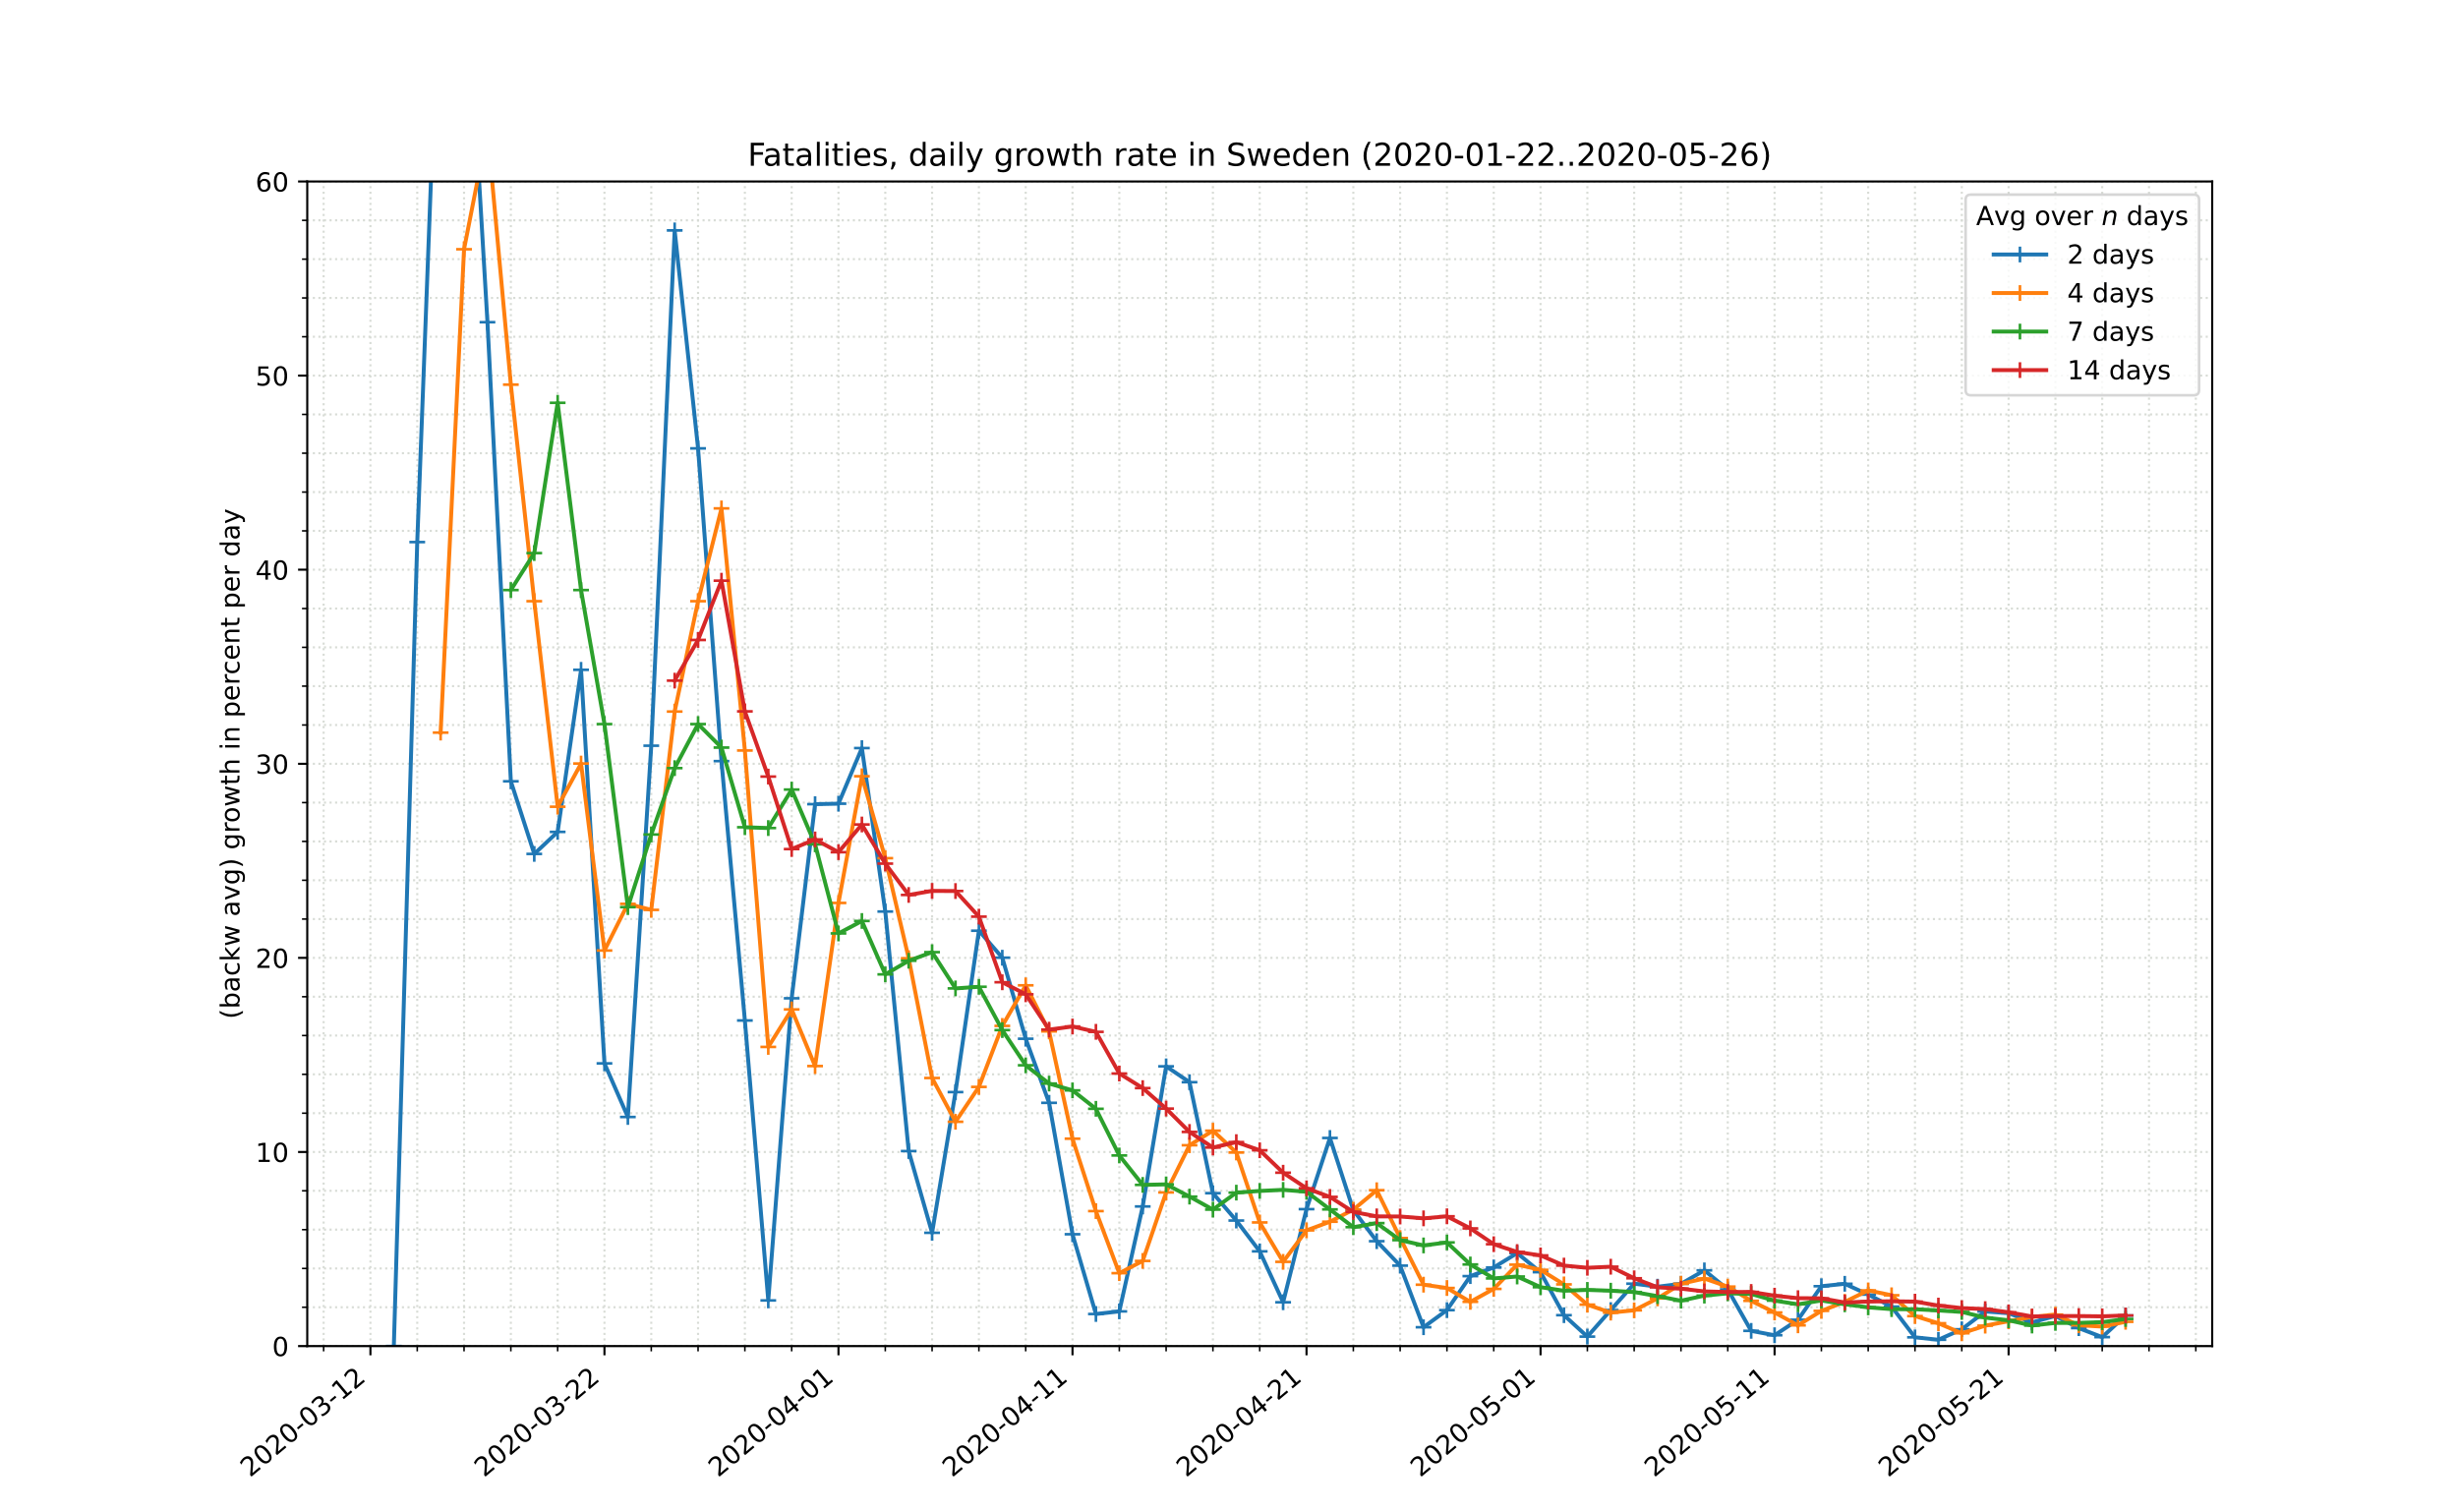 <?xml version="1.0" encoding="utf-8" standalone="no"?>
<!DOCTYPE svg PUBLIC "-//W3C//DTD SVG 1.1//EN"
  "http://www.w3.org/Graphics/SVG/1.1/DTD/svg11.dtd">
<!-- Created with matplotlib (https://matplotlib.org/) -->
<svg height="576pt" version="1.1" viewBox="0 0 936 576" width="936pt" xmlns="http://www.w3.org/2000/svg" xmlns:xlink="http://www.w3.org/1999/xlink">
 <defs>
  <style type="text/css">
*{stroke-linecap:butt;stroke-linejoin:round;}
  </style>
 </defs>
 <g id="figure_1">
  <g id="patch_1">
   <path d="M 0 576 
L 936 576 
L 936 0 
L 0 0 
z
" style="fill:#ffffff;"/>
  </g>
  <g id="axes_1">
   <g id="patch_2">
    <path d="M 117 512.64 
L 842.4 512.64 
L 842.4 69.12 
L 117 69.12 
z
" style="fill:#ffffff;"/>
   </g>
   <g id="matplotlib.axis_1">
    <g id="xtick_1">
     <g id="line2d_1">
      <path clip-path="url(#p830d1e4590)" d="M 141.061 512.64 
L 141.061 69.12 
" style="fill:none;stroke:#d8dcd6;stroke-dasharray:0.8,1.32;stroke-dashoffset:0;stroke-width:0.8;"/>
     </g>
     <g id="line2d_2">
      <defs>
       <path d="M 0 0 
L 0 3.5 
" id="me86e6b0225" style="stroke:#000000;stroke-width:0.8;"/>
      </defs>
      <g>
       <use style="stroke:#000000;stroke-width:0.8;" x="141.061" xlink:href="#me86e6b0225" y="512.64"/>
      </g>
     </g>
     <g id="text_1">
      <!-- 2020-03-12 -->
      <defs>
       <path d="M 19.188 8.297 
L 53.609 8.297 
L 53.609 0 
L 7.328 0 
L 7.328 8.297 
Q 12.938 14.109 22.625 23.891 
Q 32.328 33.688 34.812 36.531 
Q 39.547 41.844 41.422 45.531 
Q 43.312 49.219 43.312 52.781 
Q 43.312 58.594 39.234 62.25 
Q 35.156 65.922 28.609 65.922 
Q 23.969 65.922 18.812 64.312 
Q 13.672 62.703 7.812 59.422 
L 7.812 69.391 
Q 13.766 71.781 18.938 73 
Q 24.125 74.219 28.422 74.219 
Q 39.75 74.219 46.484 68.547 
Q 53.219 62.891 53.219 53.422 
Q 53.219 48.922 51.531 44.891 
Q 49.859 40.875 45.406 35.406 
Q 44.188 33.984 37.641 27.219 
Q 31.109 20.453 19.188 8.297 
z
" id="DejaVuSans-50"/>
       <path d="M 31.781 66.406 
Q 24.172 66.406 20.328 58.906 
Q 16.5 51.422 16.5 36.375 
Q 16.5 21.391 20.328 13.891 
Q 24.172 6.391 31.781 6.391 
Q 39.453 6.391 43.281 13.891 
Q 47.125 21.391 47.125 36.375 
Q 47.125 51.422 43.281 58.906 
Q 39.453 66.406 31.781 66.406 
z
M 31.781 74.219 
Q 44.047 74.219 50.516 64.516 
Q 56.984 54.828 56.984 36.375 
Q 56.984 17.969 50.516 8.266 
Q 44.047 -1.422 31.781 -1.422 
Q 19.531 -1.422 13.062 8.266 
Q 6.594 17.969 6.594 36.375 
Q 6.594 54.828 13.062 64.516 
Q 19.531 74.219 31.781 74.219 
z
" id="DejaVuSans-48"/>
       <path d="M 4.891 31.391 
L 31.203 31.391 
L 31.203 23.391 
L 4.891 23.391 
z
" id="DejaVuSans-45"/>
       <path d="M 40.578 39.312 
Q 47.656 37.797 51.625 33 
Q 55.609 28.219 55.609 21.188 
Q 55.609 10.406 48.188 4.484 
Q 40.766 -1.422 27.094 -1.422 
Q 22.516 -1.422 17.656 -0.516 
Q 12.797 0.391 7.625 2.203 
L 7.625 11.719 
Q 11.719 9.328 16.594 8.109 
Q 21.484 6.891 26.812 6.891 
Q 36.078 6.891 40.938 10.547 
Q 45.797 14.203 45.797 21.188 
Q 45.797 27.641 41.281 31.266 
Q 36.766 34.906 28.719 34.906 
L 20.219 34.906 
L 20.219 43.016 
L 29.109 43.016 
Q 36.375 43.016 40.234 45.922 
Q 44.094 48.828 44.094 54.297 
Q 44.094 59.906 40.109 62.906 
Q 36.141 65.922 28.719 65.922 
Q 24.656 65.922 20.016 65.031 
Q 15.375 64.156 9.812 62.312 
L 9.812 71.094 
Q 15.438 72.656 20.344 73.438 
Q 25.25 74.219 29.594 74.219 
Q 40.828 74.219 47.359 69.109 
Q 53.906 64.016 53.906 55.328 
Q 53.906 49.266 50.438 45.094 
Q 46.969 40.922 40.578 39.312 
z
" id="DejaVuSans-51"/>
       <path d="M 12.406 8.297 
L 28.516 8.297 
L 28.516 63.922 
L 10.984 60.406 
L 10.984 69.391 
L 28.422 72.906 
L 38.281 72.906 
L 38.281 8.297 
L 54.391 8.297 
L 54.391 0 
L 12.406 0 
z
" id="DejaVuSans-49"/>
      </defs>
      <g transform="translate(95.205 562.817)rotate(-40)scale(0.1 -0.1)">
       <use xlink:href="#DejaVuSans-50"/>
       <use x="63.623" xlink:href="#DejaVuSans-48"/>
       <use x="127.246" xlink:href="#DejaVuSans-50"/>
       <use x="190.869" xlink:href="#DejaVuSans-48"/>
       <use x="254.492" xlink:href="#DejaVuSans-45"/>
       <use x="290.576" xlink:href="#DejaVuSans-48"/>
       <use x="354.199" xlink:href="#DejaVuSans-51"/>
       <use x="417.822" xlink:href="#DejaVuSans-45"/>
       <use x="453.906" xlink:href="#DejaVuSans-49"/>
       <use x="517.529" xlink:href="#DejaVuSans-50"/>
      </g>
     </g>
    </g>
    <g id="xtick_2">
     <g id="line2d_3">
      <path clip-path="url(#p830d1e4590)" d="M 230.177 512.64 
L 230.177 69.12 
" style="fill:none;stroke:#d8dcd6;stroke-dasharray:0.8,1.32;stroke-dashoffset:0;stroke-width:0.8;"/>
     </g>
     <g id="line2d_4">
      <g>
       <use style="stroke:#000000;stroke-width:0.8;" x="230.177" xlink:href="#me86e6b0225" y="512.64"/>
      </g>
     </g>
     <g id="text_2">
      <!-- 2020-03-22 -->
      <g transform="translate(184.321 562.817)rotate(-40)scale(0.1 -0.1)">
       <use xlink:href="#DejaVuSans-50"/>
       <use x="63.623" xlink:href="#DejaVuSans-48"/>
       <use x="127.246" xlink:href="#DejaVuSans-50"/>
       <use x="190.869" xlink:href="#DejaVuSans-48"/>
       <use x="254.492" xlink:href="#DejaVuSans-45"/>
       <use x="290.576" xlink:href="#DejaVuSans-48"/>
       <use x="354.199" xlink:href="#DejaVuSans-51"/>
       <use x="417.822" xlink:href="#DejaVuSans-45"/>
       <use x="453.906" xlink:href="#DejaVuSans-50"/>
       <use x="517.529" xlink:href="#DejaVuSans-50"/>
      </g>
     </g>
    </g>
    <g id="xtick_3">
     <g id="line2d_5">
      <path clip-path="url(#p830d1e4590)" d="M 319.292 512.64 
L 319.292 69.12 
" style="fill:none;stroke:#d8dcd6;stroke-dasharray:0.8,1.32;stroke-dashoffset:0;stroke-width:0.8;"/>
     </g>
     <g id="line2d_6">
      <g>
       <use style="stroke:#000000;stroke-width:0.8;" x="319.292" xlink:href="#me86e6b0225" y="512.64"/>
      </g>
     </g>
     <g id="text_3">
      <!-- 2020-04-01 -->
      <defs>
       <path d="M 37.797 64.312 
L 12.891 25.391 
L 37.797 25.391 
z
M 35.203 72.906 
L 47.609 72.906 
L 47.609 25.391 
L 58.016 25.391 
L 58.016 17.188 
L 47.609 17.188 
L 47.609 0 
L 37.797 0 
L 37.797 17.188 
L 4.891 17.188 
L 4.891 26.703 
z
" id="DejaVuSans-52"/>
      </defs>
      <g transform="translate(273.436 562.817)rotate(-40)scale(0.1 -0.1)">
       <use xlink:href="#DejaVuSans-50"/>
       <use x="63.623" xlink:href="#DejaVuSans-48"/>
       <use x="127.246" xlink:href="#DejaVuSans-50"/>
       <use x="190.869" xlink:href="#DejaVuSans-48"/>
       <use x="254.492" xlink:href="#DejaVuSans-45"/>
       <use x="290.576" xlink:href="#DejaVuSans-48"/>
       <use x="354.199" xlink:href="#DejaVuSans-52"/>
       <use x="417.822" xlink:href="#DejaVuSans-45"/>
       <use x="453.906" xlink:href="#DejaVuSans-48"/>
       <use x="517.529" xlink:href="#DejaVuSans-49"/>
      </g>
     </g>
    </g>
    <g id="xtick_4">
     <g id="line2d_7">
      <path clip-path="url(#p830d1e4590)" d="M 408.408 512.64 
L 408.408 69.12 
" style="fill:none;stroke:#d8dcd6;stroke-dasharray:0.8,1.32;stroke-dashoffset:0;stroke-width:0.8;"/>
     </g>
     <g id="line2d_8">
      <g>
       <use style="stroke:#000000;stroke-width:0.8;" x="408.408" xlink:href="#me86e6b0225" y="512.64"/>
      </g>
     </g>
     <g id="text_4">
      <!-- 2020-04-11 -->
      <g transform="translate(362.552 562.817)rotate(-40)scale(0.1 -0.1)">
       <use xlink:href="#DejaVuSans-50"/>
       <use x="63.623" xlink:href="#DejaVuSans-48"/>
       <use x="127.246" xlink:href="#DejaVuSans-50"/>
       <use x="190.869" xlink:href="#DejaVuSans-48"/>
       <use x="254.492" xlink:href="#DejaVuSans-45"/>
       <use x="290.576" xlink:href="#DejaVuSans-48"/>
       <use x="354.199" xlink:href="#DejaVuSans-52"/>
       <use x="417.822" xlink:href="#DejaVuSans-45"/>
       <use x="453.906" xlink:href="#DejaVuSans-49"/>
       <use x="517.529" xlink:href="#DejaVuSans-49"/>
      </g>
     </g>
    </g>
    <g id="xtick_5">
     <g id="line2d_9">
      <path clip-path="url(#p830d1e4590)" d="M 497.523 512.64 
L 497.523 69.12 
" style="fill:none;stroke:#d8dcd6;stroke-dasharray:0.8,1.32;stroke-dashoffset:0;stroke-width:0.8;"/>
     </g>
     <g id="line2d_10">
      <g>
       <use style="stroke:#000000;stroke-width:0.8;" x="497.523" xlink:href="#me86e6b0225" y="512.64"/>
      </g>
     </g>
     <g id="text_5">
      <!-- 2020-04-21 -->
      <g transform="translate(451.667 562.817)rotate(-40)scale(0.1 -0.1)">
       <use xlink:href="#DejaVuSans-50"/>
       <use x="63.623" xlink:href="#DejaVuSans-48"/>
       <use x="127.246" xlink:href="#DejaVuSans-50"/>
       <use x="190.869" xlink:href="#DejaVuSans-48"/>
       <use x="254.492" xlink:href="#DejaVuSans-45"/>
       <use x="290.576" xlink:href="#DejaVuSans-48"/>
       <use x="354.199" xlink:href="#DejaVuSans-52"/>
       <use x="417.822" xlink:href="#DejaVuSans-45"/>
       <use x="453.906" xlink:href="#DejaVuSans-50"/>
       <use x="517.529" xlink:href="#DejaVuSans-49"/>
      </g>
     </g>
    </g>
    <g id="xtick_6">
     <g id="line2d_11">
      <path clip-path="url(#p830d1e4590)" d="M 586.639 512.64 
L 586.639 69.12 
" style="fill:none;stroke:#d8dcd6;stroke-dasharray:0.8,1.32;stroke-dashoffset:0;stroke-width:0.8;"/>
     </g>
     <g id="line2d_12">
      <g>
       <use style="stroke:#000000;stroke-width:0.8;" x="586.639" xlink:href="#me86e6b0225" y="512.64"/>
      </g>
     </g>
     <g id="text_6">
      <!-- 2020-05-01 -->
      <defs>
       <path d="M 10.797 72.906 
L 49.516 72.906 
L 49.516 64.594 
L 19.828 64.594 
L 19.828 46.734 
Q 21.969 47.469 24.109 47.828 
Q 26.266 48.188 28.422 48.188 
Q 40.625 48.188 47.75 41.5 
Q 54.891 34.812 54.891 23.391 
Q 54.891 11.625 47.562 5.094 
Q 40.234 -1.422 26.906 -1.422 
Q 22.312 -1.422 17.547 -0.641 
Q 12.797 0.141 7.719 1.703 
L 7.719 11.625 
Q 12.109 9.234 16.797 8.062 
Q 21.484 6.891 26.703 6.891 
Q 35.156 6.891 40.078 11.328 
Q 45.016 15.766 45.016 23.391 
Q 45.016 31 40.078 35.438 
Q 35.156 39.891 26.703 39.891 
Q 22.75 39.891 18.812 39.016 
Q 14.891 38.141 10.797 36.281 
z
" id="DejaVuSans-53"/>
      </defs>
      <g transform="translate(540.783 562.817)rotate(-40)scale(0.1 -0.1)">
       <use xlink:href="#DejaVuSans-50"/>
       <use x="63.623" xlink:href="#DejaVuSans-48"/>
       <use x="127.246" xlink:href="#DejaVuSans-50"/>
       <use x="190.869" xlink:href="#DejaVuSans-48"/>
       <use x="254.492" xlink:href="#DejaVuSans-45"/>
       <use x="290.576" xlink:href="#DejaVuSans-48"/>
       <use x="354.199" xlink:href="#DejaVuSans-53"/>
       <use x="417.822" xlink:href="#DejaVuSans-45"/>
       <use x="453.906" xlink:href="#DejaVuSans-48"/>
       <use x="517.529" xlink:href="#DejaVuSans-49"/>
      </g>
     </g>
    </g>
    <g id="xtick_7">
     <g id="line2d_13">
      <path clip-path="url(#p830d1e4590)" d="M 675.754 512.64 
L 675.754 69.12 
" style="fill:none;stroke:#d8dcd6;stroke-dasharray:0.8,1.32;stroke-dashoffset:0;stroke-width:0.8;"/>
     </g>
     <g id="line2d_14">
      <g>
       <use style="stroke:#000000;stroke-width:0.8;" x="675.754" xlink:href="#me86e6b0225" y="512.64"/>
      </g>
     </g>
     <g id="text_7">
      <!-- 2020-05-11 -->
      <g transform="translate(629.898 562.817)rotate(-40)scale(0.1 -0.1)">
       <use xlink:href="#DejaVuSans-50"/>
       <use x="63.623" xlink:href="#DejaVuSans-48"/>
       <use x="127.246" xlink:href="#DejaVuSans-50"/>
       <use x="190.869" xlink:href="#DejaVuSans-48"/>
       <use x="254.492" xlink:href="#DejaVuSans-45"/>
       <use x="290.576" xlink:href="#DejaVuSans-48"/>
       <use x="354.199" xlink:href="#DejaVuSans-53"/>
       <use x="417.822" xlink:href="#DejaVuSans-45"/>
       <use x="453.906" xlink:href="#DejaVuSans-49"/>
       <use x="517.529" xlink:href="#DejaVuSans-49"/>
      </g>
     </g>
    </g>
    <g id="xtick_8">
     <g id="line2d_15">
      <path clip-path="url(#p830d1e4590)" d="M 764.87 512.64 
L 764.87 69.12 
" style="fill:none;stroke:#d8dcd6;stroke-dasharray:0.8,1.32;stroke-dashoffset:0;stroke-width:0.8;"/>
     </g>
     <g id="line2d_16">
      <g>
       <use style="stroke:#000000;stroke-width:0.8;" x="764.87" xlink:href="#me86e6b0225" y="512.64"/>
      </g>
     </g>
     <g id="text_8">
      <!-- 2020-05-21 -->
      <g transform="translate(719.014 562.817)rotate(-40)scale(0.1 -0.1)">
       <use xlink:href="#DejaVuSans-50"/>
       <use x="63.623" xlink:href="#DejaVuSans-48"/>
       <use x="127.246" xlink:href="#DejaVuSans-50"/>
       <use x="190.869" xlink:href="#DejaVuSans-48"/>
       <use x="254.492" xlink:href="#DejaVuSans-45"/>
       <use x="290.576" xlink:href="#DejaVuSans-48"/>
       <use x="354.199" xlink:href="#DejaVuSans-53"/>
       <use x="417.822" xlink:href="#DejaVuSans-45"/>
       <use x="453.906" xlink:href="#DejaVuSans-50"/>
       <use x="517.529" xlink:href="#DejaVuSans-49"/>
      </g>
     </g>
    </g>
    <g id="xtick_9">
     <g id="line2d_17">
      <path clip-path="url(#p830d1e4590)" d="M 123.238 512.64 
L 123.238 69.12 
" style="fill:none;stroke:#d8dcd6;stroke-dasharray:0.8,1.32;stroke-dashoffset:0;stroke-width:0.8;"/>
     </g>
     <g id="line2d_18">
      <defs>
       <path d="M 0 0 
L 0 2 
" id="m8e0c57cfba" style="stroke:#000000;stroke-width:0.6;"/>
      </defs>
      <g>
       <use style="stroke:#000000;stroke-width:0.6;" x="123.238" xlink:href="#m8e0c57cfba" y="512.64"/>
      </g>
     </g>
    </g>
    <g id="xtick_10">
     <g id="line2d_19">
      <path clip-path="url(#p830d1e4590)" d="M 158.884 512.64 
L 158.884 69.12 
" style="fill:none;stroke:#d8dcd6;stroke-dasharray:0.8,1.32;stroke-dashoffset:0;stroke-width:0.8;"/>
     </g>
     <g id="line2d_20">
      <g>
       <use style="stroke:#000000;stroke-width:0.6;" x="158.884" xlink:href="#m8e0c57cfba" y="512.64"/>
      </g>
     </g>
    </g>
    <g id="xtick_11">
     <g id="line2d_21">
      <path clip-path="url(#p830d1e4590)" d="M 176.707 512.64 
L 176.707 69.12 
" style="fill:none;stroke:#d8dcd6;stroke-dasharray:0.8,1.32;stroke-dashoffset:0;stroke-width:0.8;"/>
     </g>
     <g id="line2d_22">
      <g>
       <use style="stroke:#000000;stroke-width:0.6;" x="176.707" xlink:href="#m8e0c57cfba" y="512.64"/>
      </g>
     </g>
    </g>
    <g id="xtick_12">
     <g id="line2d_23">
      <path clip-path="url(#p830d1e4590)" d="M 194.53 512.64 
L 194.53 69.12 
" style="fill:none;stroke:#d8dcd6;stroke-dasharray:0.8,1.32;stroke-dashoffset:0;stroke-width:0.8;"/>
     </g>
     <g id="line2d_24">
      <g>
       <use style="stroke:#000000;stroke-width:0.6;" x="194.53" xlink:href="#m8e0c57cfba" y="512.64"/>
      </g>
     </g>
    </g>
    <g id="xtick_13">
     <g id="line2d_25">
      <path clip-path="url(#p830d1e4590)" d="M 212.354 512.64 
L 212.354 69.12 
" style="fill:none;stroke:#d8dcd6;stroke-dasharray:0.8,1.32;stroke-dashoffset:0;stroke-width:0.8;"/>
     </g>
     <g id="line2d_26">
      <g>
       <use style="stroke:#000000;stroke-width:0.6;" x="212.354" xlink:href="#m8e0c57cfba" y="512.64"/>
      </g>
     </g>
    </g>
    <g id="xtick_14">
     <g id="line2d_27">
      <path clip-path="url(#p830d1e4590)" d="M 248 512.64 
L 248 69.12 
" style="fill:none;stroke:#d8dcd6;stroke-dasharray:0.8,1.32;stroke-dashoffset:0;stroke-width:0.8;"/>
     </g>
     <g id="line2d_28">
      <g>
       <use style="stroke:#000000;stroke-width:0.6;" x="248" xlink:href="#m8e0c57cfba" y="512.64"/>
      </g>
     </g>
    </g>
    <g id="xtick_15">
     <g id="line2d_29">
      <path clip-path="url(#p830d1e4590)" d="M 265.823 512.64 
L 265.823 69.12 
" style="fill:none;stroke:#d8dcd6;stroke-dasharray:0.8,1.32;stroke-dashoffset:0;stroke-width:0.8;"/>
     </g>
     <g id="line2d_30">
      <g>
       <use style="stroke:#000000;stroke-width:0.6;" x="265.823" xlink:href="#m8e0c57cfba" y="512.64"/>
      </g>
     </g>
    </g>
    <g id="xtick_16">
     <g id="line2d_31">
      <path clip-path="url(#p830d1e4590)" d="M 283.646 512.64 
L 283.646 69.12 
" style="fill:none;stroke:#d8dcd6;stroke-dasharray:0.8,1.32;stroke-dashoffset:0;stroke-width:0.8;"/>
     </g>
     <g id="line2d_32">
      <g>
       <use style="stroke:#000000;stroke-width:0.6;" x="283.646" xlink:href="#m8e0c57cfba" y="512.64"/>
      </g>
     </g>
    </g>
    <g id="xtick_17">
     <g id="line2d_33">
      <path clip-path="url(#p830d1e4590)" d="M 301.469 512.64 
L 301.469 69.12 
" style="fill:none;stroke:#d8dcd6;stroke-dasharray:0.8,1.32;stroke-dashoffset:0;stroke-width:0.8;"/>
     </g>
     <g id="line2d_34">
      <g>
       <use style="stroke:#000000;stroke-width:0.6;" x="301.469" xlink:href="#m8e0c57cfba" y="512.64"/>
      </g>
     </g>
    </g>
    <g id="xtick_18">
     <g id="line2d_35">
      <path clip-path="url(#p830d1e4590)" d="M 337.115 512.64 
L 337.115 69.12 
" style="fill:none;stroke:#d8dcd6;stroke-dasharray:0.8,1.32;stroke-dashoffset:0;stroke-width:0.8;"/>
     </g>
     <g id="line2d_36">
      <g>
       <use style="stroke:#000000;stroke-width:0.6;" x="337.115" xlink:href="#m8e0c57cfba" y="512.64"/>
      </g>
     </g>
    </g>
    <g id="xtick_19">
     <g id="line2d_37">
      <path clip-path="url(#p830d1e4590)" d="M 354.938 512.64 
L 354.938 69.12 
" style="fill:none;stroke:#d8dcd6;stroke-dasharray:0.8,1.32;stroke-dashoffset:0;stroke-width:0.8;"/>
     </g>
     <g id="line2d_38">
      <g>
       <use style="stroke:#000000;stroke-width:0.6;" x="354.938" xlink:href="#m8e0c57cfba" y="512.64"/>
      </g>
     </g>
    </g>
    <g id="xtick_20">
     <g id="line2d_39">
      <path clip-path="url(#p830d1e4590)" d="M 372.761 512.64 
L 372.761 69.12 
" style="fill:none;stroke:#d8dcd6;stroke-dasharray:0.8,1.32;stroke-dashoffset:0;stroke-width:0.8;"/>
     </g>
     <g id="line2d_40">
      <g>
       <use style="stroke:#000000;stroke-width:0.6;" x="372.761" xlink:href="#m8e0c57cfba" y="512.64"/>
      </g>
     </g>
    </g>
    <g id="xtick_21">
     <g id="line2d_41">
      <path clip-path="url(#p830d1e4590)" d="M 390.585 512.64 
L 390.585 69.12 
" style="fill:none;stroke:#d8dcd6;stroke-dasharray:0.8,1.32;stroke-dashoffset:0;stroke-width:0.8;"/>
     </g>
     <g id="line2d_42">
      <g>
       <use style="stroke:#000000;stroke-width:0.6;" x="390.585" xlink:href="#m8e0c57cfba" y="512.64"/>
      </g>
     </g>
    </g>
    <g id="xtick_22">
     <g id="line2d_43">
      <path clip-path="url(#p830d1e4590)" d="M 426.231 512.64 
L 426.231 69.12 
" style="fill:none;stroke:#d8dcd6;stroke-dasharray:0.8,1.32;stroke-dashoffset:0;stroke-width:0.8;"/>
     </g>
     <g id="line2d_44">
      <g>
       <use style="stroke:#000000;stroke-width:0.6;" x="426.231" xlink:href="#m8e0c57cfba" y="512.64"/>
      </g>
     </g>
    </g>
    <g id="xtick_23">
     <g id="line2d_45">
      <path clip-path="url(#p830d1e4590)" d="M 444.054 512.64 
L 444.054 69.12 
" style="fill:none;stroke:#d8dcd6;stroke-dasharray:0.8,1.32;stroke-dashoffset:0;stroke-width:0.8;"/>
     </g>
     <g id="line2d_46">
      <g>
       <use style="stroke:#000000;stroke-width:0.6;" x="444.054" xlink:href="#m8e0c57cfba" y="512.64"/>
      </g>
     </g>
    </g>
    <g id="xtick_24">
     <g id="line2d_47">
      <path clip-path="url(#p830d1e4590)" d="M 461.877 512.64 
L 461.877 69.12 
" style="fill:none;stroke:#d8dcd6;stroke-dasharray:0.8,1.32;stroke-dashoffset:0;stroke-width:0.8;"/>
     </g>
     <g id="line2d_48">
      <g>
       <use style="stroke:#000000;stroke-width:0.6;" x="461.877" xlink:href="#m8e0c57cfba" y="512.64"/>
      </g>
     </g>
    </g>
    <g id="xtick_25">
     <g id="line2d_49">
      <path clip-path="url(#p830d1e4590)" d="M 479.7 512.64 
L 479.7 69.12 
" style="fill:none;stroke:#d8dcd6;stroke-dasharray:0.8,1.32;stroke-dashoffset:0;stroke-width:0.8;"/>
     </g>
     <g id="line2d_50">
      <g>
       <use style="stroke:#000000;stroke-width:0.6;" x="479.7" xlink:href="#m8e0c57cfba" y="512.64"/>
      </g>
     </g>
    </g>
    <g id="xtick_26">
     <g id="line2d_51">
      <path clip-path="url(#p830d1e4590)" d="M 515.346 512.64 
L 515.346 69.12 
" style="fill:none;stroke:#d8dcd6;stroke-dasharray:0.8,1.32;stroke-dashoffset:0;stroke-width:0.8;"/>
     </g>
     <g id="line2d_52">
      <g>
       <use style="stroke:#000000;stroke-width:0.6;" x="515.346" xlink:href="#m8e0c57cfba" y="512.64"/>
      </g>
     </g>
    </g>
    <g id="xtick_27">
     <g id="line2d_53">
      <path clip-path="url(#p830d1e4590)" d="M 533.169 512.64 
L 533.169 69.12 
" style="fill:none;stroke:#d8dcd6;stroke-dasharray:0.8,1.32;stroke-dashoffset:0;stroke-width:0.8;"/>
     </g>
     <g id="line2d_54">
      <g>
       <use style="stroke:#000000;stroke-width:0.6;" x="533.169" xlink:href="#m8e0c57cfba" y="512.64"/>
      </g>
     </g>
    </g>
    <g id="xtick_28">
     <g id="line2d_55">
      <path clip-path="url(#p830d1e4590)" d="M 550.992 512.64 
L 550.992 69.12 
" style="fill:none;stroke:#d8dcd6;stroke-dasharray:0.8,1.32;stroke-dashoffset:0;stroke-width:0.8;"/>
     </g>
     <g id="line2d_56">
      <g>
       <use style="stroke:#000000;stroke-width:0.6;" x="550.992" xlink:href="#m8e0c57cfba" y="512.64"/>
      </g>
     </g>
    </g>
    <g id="xtick_29">
     <g id="line2d_57">
      <path clip-path="url(#p830d1e4590)" d="M 568.815 512.64 
L 568.815 69.12 
" style="fill:none;stroke:#d8dcd6;stroke-dasharray:0.8,1.32;stroke-dashoffset:0;stroke-width:0.8;"/>
     </g>
     <g id="line2d_58">
      <g>
       <use style="stroke:#000000;stroke-width:0.6;" x="568.815" xlink:href="#m8e0c57cfba" y="512.64"/>
      </g>
     </g>
    </g>
    <g id="xtick_30">
     <g id="line2d_59">
      <path clip-path="url(#p830d1e4590)" d="M 604.462 512.64 
L 604.462 69.12 
" style="fill:none;stroke:#d8dcd6;stroke-dasharray:0.8,1.32;stroke-dashoffset:0;stroke-width:0.8;"/>
     </g>
     <g id="line2d_60">
      <g>
       <use style="stroke:#000000;stroke-width:0.6;" x="604.462" xlink:href="#m8e0c57cfba" y="512.64"/>
      </g>
     </g>
    </g>
    <g id="xtick_31">
     <g id="line2d_61">
      <path clip-path="url(#p830d1e4590)" d="M 622.285 512.64 
L 622.285 69.12 
" style="fill:none;stroke:#d8dcd6;stroke-dasharray:0.8,1.32;stroke-dashoffset:0;stroke-width:0.8;"/>
     </g>
     <g id="line2d_62">
      <g>
       <use style="stroke:#000000;stroke-width:0.6;" x="622.285" xlink:href="#m8e0c57cfba" y="512.64"/>
      </g>
     </g>
    </g>
    <g id="xtick_32">
     <g id="line2d_63">
      <path clip-path="url(#p830d1e4590)" d="M 640.108 512.64 
L 640.108 69.12 
" style="fill:none;stroke:#d8dcd6;stroke-dasharray:0.8,1.32;stroke-dashoffset:0;stroke-width:0.8;"/>
     </g>
     <g id="line2d_64">
      <g>
       <use style="stroke:#000000;stroke-width:0.6;" x="640.108" xlink:href="#m8e0c57cfba" y="512.64"/>
      </g>
     </g>
    </g>
    <g id="xtick_33">
     <g id="line2d_65">
      <path clip-path="url(#p830d1e4590)" d="M 657.931 512.64 
L 657.931 69.12 
" style="fill:none;stroke:#d8dcd6;stroke-dasharray:0.8,1.32;stroke-dashoffset:0;stroke-width:0.8;"/>
     </g>
     <g id="line2d_66">
      <g>
       <use style="stroke:#000000;stroke-width:0.6;" x="657.931" xlink:href="#m8e0c57cfba" y="512.64"/>
      </g>
     </g>
    </g>
    <g id="xtick_34">
     <g id="line2d_67">
      <path clip-path="url(#p830d1e4590)" d="M 693.577 512.64 
L 693.577 69.12 
" style="fill:none;stroke:#d8dcd6;stroke-dasharray:0.8,1.32;stroke-dashoffset:0;stroke-width:0.8;"/>
     </g>
     <g id="line2d_68">
      <g>
       <use style="stroke:#000000;stroke-width:0.6;" x="693.577" xlink:href="#m8e0c57cfba" y="512.64"/>
      </g>
     </g>
    </g>
    <g id="xtick_35">
     <g id="line2d_69">
      <path clip-path="url(#p830d1e4590)" d="M 711.4 512.64 
L 711.4 69.12 
" style="fill:none;stroke:#d8dcd6;stroke-dasharray:0.8,1.32;stroke-dashoffset:0;stroke-width:0.8;"/>
     </g>
     <g id="line2d_70">
      <g>
       <use style="stroke:#000000;stroke-width:0.6;" x="711.4" xlink:href="#m8e0c57cfba" y="512.64"/>
      </g>
     </g>
    </g>
    <g id="xtick_36">
     <g id="line2d_71">
      <path clip-path="url(#p830d1e4590)" d="M 729.223 512.64 
L 729.223 69.12 
" style="fill:none;stroke:#d8dcd6;stroke-dasharray:0.8,1.32;stroke-dashoffset:0;stroke-width:0.8;"/>
     </g>
     <g id="line2d_72">
      <g>
       <use style="stroke:#000000;stroke-width:0.6;" x="729.223" xlink:href="#m8e0c57cfba" y="512.64"/>
      </g>
     </g>
    </g>
    <g id="xtick_37">
     <g id="line2d_73">
      <path clip-path="url(#p830d1e4590)" d="M 747.046 512.64 
L 747.046 69.12 
" style="fill:none;stroke:#d8dcd6;stroke-dasharray:0.8,1.32;stroke-dashoffset:0;stroke-width:0.8;"/>
     </g>
     <g id="line2d_74">
      <g>
       <use style="stroke:#000000;stroke-width:0.6;" x="747.046" xlink:href="#m8e0c57cfba" y="512.64"/>
      </g>
     </g>
    </g>
    <g id="xtick_38">
     <g id="line2d_75">
      <path clip-path="url(#p830d1e4590)" d="M 782.693 512.64 
L 782.693 69.12 
" style="fill:none;stroke:#d8dcd6;stroke-dasharray:0.8,1.32;stroke-dashoffset:0;stroke-width:0.8;"/>
     </g>
     <g id="line2d_76">
      <g>
       <use style="stroke:#000000;stroke-width:0.6;" x="782.693" xlink:href="#m8e0c57cfba" y="512.64"/>
      </g>
     </g>
    </g>
    <g id="xtick_39">
     <g id="line2d_77">
      <path clip-path="url(#p830d1e4590)" d="M 800.516 512.64 
L 800.516 69.12 
" style="fill:none;stroke:#d8dcd6;stroke-dasharray:0.8,1.32;stroke-dashoffset:0;stroke-width:0.8;"/>
     </g>
     <g id="line2d_78">
      <g>
       <use style="stroke:#000000;stroke-width:0.6;" x="800.516" xlink:href="#m8e0c57cfba" y="512.64"/>
      </g>
     </g>
    </g>
    <g id="xtick_40">
     <g id="line2d_79">
      <path clip-path="url(#p830d1e4590)" d="M 818.339 512.64 
L 818.339 69.12 
" style="fill:none;stroke:#d8dcd6;stroke-dasharray:0.8,1.32;stroke-dashoffset:0;stroke-width:0.8;"/>
     </g>
     <g id="line2d_80">
      <g>
       <use style="stroke:#000000;stroke-width:0.6;" x="818.339" xlink:href="#m8e0c57cfba" y="512.64"/>
      </g>
     </g>
    </g>
    <g id="xtick_41">
     <g id="line2d_81">
      <path clip-path="url(#p830d1e4590)" d="M 836.162 512.64 
L 836.162 69.12 
" style="fill:none;stroke:#d8dcd6;stroke-dasharray:0.8,1.32;stroke-dashoffset:0;stroke-width:0.8;"/>
     </g>
     <g id="line2d_82">
      <g>
       <use style="stroke:#000000;stroke-width:0.6;" x="836.162" xlink:href="#m8e0c57cfba" y="512.64"/>
      </g>
     </g>
    </g>
   </g>
   <g id="matplotlib.axis_2">
    <g id="ytick_1">
     <g id="line2d_83">
      <path clip-path="url(#p830d1e4590)" d="M 117 512.64 
L 842.4 512.64 
" style="fill:none;stroke:#d8dcd6;stroke-dasharray:0.8,1.32;stroke-dashoffset:0;stroke-width:0.8;"/>
     </g>
     <g id="line2d_84">
      <defs>
       <path d="M 0 0 
L -3.5 0 
" id="m4417b8c9e9" style="stroke:#000000;stroke-width:0.8;"/>
      </defs>
      <g>
       <use style="stroke:#000000;stroke-width:0.8;" x="117" xlink:href="#m4417b8c9e9" y="512.64"/>
      </g>
     </g>
     <g id="text_9">
      <!-- 0 -->
      <g transform="translate(103.638 516.439)scale(0.1 -0.1)">
       <use xlink:href="#DejaVuSans-48"/>
      </g>
     </g>
    </g>
    <g id="ytick_2">
     <g id="line2d_85">
      <path clip-path="url(#p830d1e4590)" d="M 117 438.72 
L 842.4 438.72 
" style="fill:none;stroke:#d8dcd6;stroke-dasharray:0.8,1.32;stroke-dashoffset:0;stroke-width:0.8;"/>
     </g>
     <g id="line2d_86">
      <g>
       <use style="stroke:#000000;stroke-width:0.8;" x="117" xlink:href="#m4417b8c9e9" y="438.72"/>
      </g>
     </g>
     <g id="text_10">
      <!-- 10 -->
      <g transform="translate(97.275 442.519)scale(0.1 -0.1)">
       <use xlink:href="#DejaVuSans-49"/>
       <use x="63.623" xlink:href="#DejaVuSans-48"/>
      </g>
     </g>
    </g>
    <g id="ytick_3">
     <g id="line2d_87">
      <path clip-path="url(#p830d1e4590)" d="M 117 364.8 
L 842.4 364.8 
" style="fill:none;stroke:#d8dcd6;stroke-dasharray:0.8,1.32;stroke-dashoffset:0;stroke-width:0.8;"/>
     </g>
     <g id="line2d_88">
      <g>
       <use style="stroke:#000000;stroke-width:0.8;" x="117" xlink:href="#m4417b8c9e9" y="364.8"/>
      </g>
     </g>
     <g id="text_11">
      <!-- 20 -->
      <g transform="translate(97.275 368.599)scale(0.1 -0.1)">
       <use xlink:href="#DejaVuSans-50"/>
       <use x="63.623" xlink:href="#DejaVuSans-48"/>
      </g>
     </g>
    </g>
    <g id="ytick_4">
     <g id="line2d_89">
      <path clip-path="url(#p830d1e4590)" d="M 117 290.88 
L 842.4 290.88 
" style="fill:none;stroke:#d8dcd6;stroke-dasharray:0.8,1.32;stroke-dashoffset:0;stroke-width:0.8;"/>
     </g>
     <g id="line2d_90">
      <g>
       <use style="stroke:#000000;stroke-width:0.8;" x="117" xlink:href="#m4417b8c9e9" y="290.88"/>
      </g>
     </g>
     <g id="text_12">
      <!-- 30 -->
      <g transform="translate(97.275 294.679)scale(0.1 -0.1)">
       <use xlink:href="#DejaVuSans-51"/>
       <use x="63.623" xlink:href="#DejaVuSans-48"/>
      </g>
     </g>
    </g>
    <g id="ytick_5">
     <g id="line2d_91">
      <path clip-path="url(#p830d1e4590)" d="M 117 216.96 
L 842.4 216.96 
" style="fill:none;stroke:#d8dcd6;stroke-dasharray:0.8,1.32;stroke-dashoffset:0;stroke-width:0.8;"/>
     </g>
     <g id="line2d_92">
      <g>
       <use style="stroke:#000000;stroke-width:0.8;" x="117" xlink:href="#m4417b8c9e9" y="216.96"/>
      </g>
     </g>
     <g id="text_13">
      <!-- 40 -->
      <g transform="translate(97.275 220.759)scale(0.1 -0.1)">
       <use xlink:href="#DejaVuSans-52"/>
       <use x="63.623" xlink:href="#DejaVuSans-48"/>
      </g>
     </g>
    </g>
    <g id="ytick_6">
     <g id="line2d_93">
      <path clip-path="url(#p830d1e4590)" d="M 117 143.04 
L 842.4 143.04 
" style="fill:none;stroke:#d8dcd6;stroke-dasharray:0.8,1.32;stroke-dashoffset:0;stroke-width:0.8;"/>
     </g>
     <g id="line2d_94">
      <g>
       <use style="stroke:#000000;stroke-width:0.8;" x="117" xlink:href="#m4417b8c9e9" y="143.04"/>
      </g>
     </g>
     <g id="text_14">
      <!-- 50 -->
      <g transform="translate(97.275 146.839)scale(0.1 -0.1)">
       <use xlink:href="#DejaVuSans-53"/>
       <use x="63.623" xlink:href="#DejaVuSans-48"/>
      </g>
     </g>
    </g>
    <g id="ytick_7">
     <g id="line2d_95">
      <path clip-path="url(#p830d1e4590)" d="M 117 69.12 
L 842.4 69.12 
" style="fill:none;stroke:#d8dcd6;stroke-dasharray:0.8,1.32;stroke-dashoffset:0;stroke-width:0.8;"/>
     </g>
     <g id="line2d_96">
      <g>
       <use style="stroke:#000000;stroke-width:0.8;" x="117" xlink:href="#m4417b8c9e9" y="69.12"/>
      </g>
     </g>
     <g id="text_15">
      <!-- 60 -->
      <defs>
       <path d="M 33.016 40.375 
Q 26.375 40.375 22.484 35.828 
Q 18.609 31.297 18.609 23.391 
Q 18.609 15.531 22.484 10.953 
Q 26.375 6.391 33.016 6.391 
Q 39.656 6.391 43.531 10.953 
Q 47.406 15.531 47.406 23.391 
Q 47.406 31.297 43.531 35.828 
Q 39.656 40.375 33.016 40.375 
z
M 52.594 71.297 
L 52.594 62.312 
Q 48.875 64.062 45.094 64.984 
Q 41.312 65.922 37.594 65.922 
Q 27.828 65.922 22.672 59.328 
Q 17.531 52.734 16.797 39.406 
Q 19.672 43.656 24.016 45.922 
Q 28.375 48.188 33.594 48.188 
Q 44.578 48.188 50.953 41.516 
Q 57.328 34.859 57.328 23.391 
Q 57.328 12.156 50.688 5.359 
Q 44.047 -1.422 33.016 -1.422 
Q 20.359 -1.422 13.672 8.266 
Q 6.984 17.969 6.984 36.375 
Q 6.984 53.656 15.188 63.938 
Q 23.391 74.219 37.203 74.219 
Q 40.922 74.219 44.703 73.484 
Q 48.484 72.75 52.594 71.297 
z
" id="DejaVuSans-54"/>
      </defs>
      <g transform="translate(97.275 72.919)scale(0.1 -0.1)">
       <use xlink:href="#DejaVuSans-54"/>
       <use x="63.623" xlink:href="#DejaVuSans-48"/>
      </g>
     </g>
    </g>
    <g id="ytick_8">
     <g id="line2d_97">
      <path clip-path="url(#p830d1e4590)" d="M 117 497.856 
L 842.4 497.856 
" style="fill:none;stroke:#d8dcd6;stroke-dasharray:0.8,1.32;stroke-dashoffset:0;stroke-width:0.8;"/>
     </g>
     <g id="line2d_98">
      <defs>
       <path d="M 0 0 
L -2 0 
" id="m3c2986d395" style="stroke:#000000;stroke-width:0.6;"/>
      </defs>
      <g>
       <use style="stroke:#000000;stroke-width:0.6;" x="117" xlink:href="#m3c2986d395" y="497.856"/>
      </g>
     </g>
    </g>
    <g id="ytick_9">
     <g id="line2d_99">
      <path clip-path="url(#p830d1e4590)" d="M 117 483.072 
L 842.4 483.072 
" style="fill:none;stroke:#d8dcd6;stroke-dasharray:0.8,1.32;stroke-dashoffset:0;stroke-width:0.8;"/>
     </g>
     <g id="line2d_100">
      <g>
       <use style="stroke:#000000;stroke-width:0.6;" x="117" xlink:href="#m3c2986d395" y="483.072"/>
      </g>
     </g>
    </g>
    <g id="ytick_10">
     <g id="line2d_101">
      <path clip-path="url(#p830d1e4590)" d="M 117 468.288 
L 842.4 468.288 
" style="fill:none;stroke:#d8dcd6;stroke-dasharray:0.8,1.32;stroke-dashoffset:0;stroke-width:0.8;"/>
     </g>
     <g id="line2d_102">
      <g>
       <use style="stroke:#000000;stroke-width:0.6;" x="117" xlink:href="#m3c2986d395" y="468.288"/>
      </g>
     </g>
    </g>
    <g id="ytick_11">
     <g id="line2d_103">
      <path clip-path="url(#p830d1e4590)" d="M 117 453.504 
L 842.4 453.504 
" style="fill:none;stroke:#d8dcd6;stroke-dasharray:0.8,1.32;stroke-dashoffset:0;stroke-width:0.8;"/>
     </g>
     <g id="line2d_104">
      <g>
       <use style="stroke:#000000;stroke-width:0.6;" x="117" xlink:href="#m3c2986d395" y="453.504"/>
      </g>
     </g>
    </g>
    <g id="ytick_12">
     <g id="line2d_105">
      <path clip-path="url(#p830d1e4590)" d="M 117 423.936 
L 842.4 423.936 
" style="fill:none;stroke:#d8dcd6;stroke-dasharray:0.8,1.32;stroke-dashoffset:0;stroke-width:0.8;"/>
     </g>
     <g id="line2d_106">
      <g>
       <use style="stroke:#000000;stroke-width:0.6;" x="117" xlink:href="#m3c2986d395" y="423.936"/>
      </g>
     </g>
    </g>
    <g id="ytick_13">
     <g id="line2d_107">
      <path clip-path="url(#p830d1e4590)" d="M 117 409.152 
L 842.4 409.152 
" style="fill:none;stroke:#d8dcd6;stroke-dasharray:0.8,1.32;stroke-dashoffset:0;stroke-width:0.8;"/>
     </g>
     <g id="line2d_108">
      <g>
       <use style="stroke:#000000;stroke-width:0.6;" x="117" xlink:href="#m3c2986d395" y="409.152"/>
      </g>
     </g>
    </g>
    <g id="ytick_14">
     <g id="line2d_109">
      <path clip-path="url(#p830d1e4590)" d="M 117 394.368 
L 842.4 394.368 
" style="fill:none;stroke:#d8dcd6;stroke-dasharray:0.8,1.32;stroke-dashoffset:0;stroke-width:0.8;"/>
     </g>
     <g id="line2d_110">
      <g>
       <use style="stroke:#000000;stroke-width:0.6;" x="117" xlink:href="#m3c2986d395" y="394.368"/>
      </g>
     </g>
    </g>
    <g id="ytick_15">
     <g id="line2d_111">
      <path clip-path="url(#p830d1e4590)" d="M 117 379.584 
L 842.4 379.584 
" style="fill:none;stroke:#d8dcd6;stroke-dasharray:0.8,1.32;stroke-dashoffset:0;stroke-width:0.8;"/>
     </g>
     <g id="line2d_112">
      <g>
       <use style="stroke:#000000;stroke-width:0.6;" x="117" xlink:href="#m3c2986d395" y="379.584"/>
      </g>
     </g>
    </g>
    <g id="ytick_16">
     <g id="line2d_113">
      <path clip-path="url(#p830d1e4590)" d="M 117 350.016 
L 842.4 350.016 
" style="fill:none;stroke:#d8dcd6;stroke-dasharray:0.8,1.32;stroke-dashoffset:0;stroke-width:0.8;"/>
     </g>
     <g id="line2d_114">
      <g>
       <use style="stroke:#000000;stroke-width:0.6;" x="117" xlink:href="#m3c2986d395" y="350.016"/>
      </g>
     </g>
    </g>
    <g id="ytick_17">
     <g id="line2d_115">
      <path clip-path="url(#p830d1e4590)" d="M 117 335.232 
L 842.4 335.232 
" style="fill:none;stroke:#d8dcd6;stroke-dasharray:0.8,1.32;stroke-dashoffset:0;stroke-width:0.8;"/>
     </g>
     <g id="line2d_116">
      <g>
       <use style="stroke:#000000;stroke-width:0.6;" x="117" xlink:href="#m3c2986d395" y="335.232"/>
      </g>
     </g>
    </g>
    <g id="ytick_18">
     <g id="line2d_117">
      <path clip-path="url(#p830d1e4590)" d="M 117 320.448 
L 842.4 320.448 
" style="fill:none;stroke:#d8dcd6;stroke-dasharray:0.8,1.32;stroke-dashoffset:0;stroke-width:0.8;"/>
     </g>
     <g id="line2d_118">
      <g>
       <use style="stroke:#000000;stroke-width:0.6;" x="117" xlink:href="#m3c2986d395" y="320.448"/>
      </g>
     </g>
    </g>
    <g id="ytick_19">
     <g id="line2d_119">
      <path clip-path="url(#p830d1e4590)" d="M 117 305.664 
L 842.4 305.664 
" style="fill:none;stroke:#d8dcd6;stroke-dasharray:0.8,1.32;stroke-dashoffset:0;stroke-width:0.8;"/>
     </g>
     <g id="line2d_120">
      <g>
       <use style="stroke:#000000;stroke-width:0.6;" x="117" xlink:href="#m3c2986d395" y="305.664"/>
      </g>
     </g>
    </g>
    <g id="ytick_20">
     <g id="line2d_121">
      <path clip-path="url(#p830d1e4590)" d="M 117 276.096 
L 842.4 276.096 
" style="fill:none;stroke:#d8dcd6;stroke-dasharray:0.8,1.32;stroke-dashoffset:0;stroke-width:0.8;"/>
     </g>
     <g id="line2d_122">
      <g>
       <use style="stroke:#000000;stroke-width:0.6;" x="117" xlink:href="#m3c2986d395" y="276.096"/>
      </g>
     </g>
    </g>
    <g id="ytick_21">
     <g id="line2d_123">
      <path clip-path="url(#p830d1e4590)" d="M 117 261.312 
L 842.4 261.312 
" style="fill:none;stroke:#d8dcd6;stroke-dasharray:0.8,1.32;stroke-dashoffset:0;stroke-width:0.8;"/>
     </g>
     <g id="line2d_124">
      <g>
       <use style="stroke:#000000;stroke-width:0.6;" x="117" xlink:href="#m3c2986d395" y="261.312"/>
      </g>
     </g>
    </g>
    <g id="ytick_22">
     <g id="line2d_125">
      <path clip-path="url(#p830d1e4590)" d="M 117 246.528 
L 842.4 246.528 
" style="fill:none;stroke:#d8dcd6;stroke-dasharray:0.8,1.32;stroke-dashoffset:0;stroke-width:0.8;"/>
     </g>
     <g id="line2d_126">
      <g>
       <use style="stroke:#000000;stroke-width:0.6;" x="117" xlink:href="#m3c2986d395" y="246.528"/>
      </g>
     </g>
    </g>
    <g id="ytick_23">
     <g id="line2d_127">
      <path clip-path="url(#p830d1e4590)" d="M 117 231.744 
L 842.4 231.744 
" style="fill:none;stroke:#d8dcd6;stroke-dasharray:0.8,1.32;stroke-dashoffset:0;stroke-width:0.8;"/>
     </g>
     <g id="line2d_128">
      <g>
       <use style="stroke:#000000;stroke-width:0.6;" x="117" xlink:href="#m3c2986d395" y="231.744"/>
      </g>
     </g>
    </g>
    <g id="ytick_24">
     <g id="line2d_129">
      <path clip-path="url(#p830d1e4590)" d="M 117 202.176 
L 842.4 202.176 
" style="fill:none;stroke:#d8dcd6;stroke-dasharray:0.8,1.32;stroke-dashoffset:0;stroke-width:0.8;"/>
     </g>
     <g id="line2d_130">
      <g>
       <use style="stroke:#000000;stroke-width:0.6;" x="117" xlink:href="#m3c2986d395" y="202.176"/>
      </g>
     </g>
    </g>
    <g id="ytick_25">
     <g id="line2d_131">
      <path clip-path="url(#p830d1e4590)" d="M 117 187.392 
L 842.4 187.392 
" style="fill:none;stroke:#d8dcd6;stroke-dasharray:0.8,1.32;stroke-dashoffset:0;stroke-width:0.8;"/>
     </g>
     <g id="line2d_132">
      <g>
       <use style="stroke:#000000;stroke-width:0.6;" x="117" xlink:href="#m3c2986d395" y="187.392"/>
      </g>
     </g>
    </g>
    <g id="ytick_26">
     <g id="line2d_133">
      <path clip-path="url(#p830d1e4590)" d="M 117 172.608 
L 842.4 172.608 
" style="fill:none;stroke:#d8dcd6;stroke-dasharray:0.8,1.32;stroke-dashoffset:0;stroke-width:0.8;"/>
     </g>
     <g id="line2d_134">
      <g>
       <use style="stroke:#000000;stroke-width:0.6;" x="117" xlink:href="#m3c2986d395" y="172.608"/>
      </g>
     </g>
    </g>
    <g id="ytick_27">
     <g id="line2d_135">
      <path clip-path="url(#p830d1e4590)" d="M 117 157.824 
L 842.4 157.824 
" style="fill:none;stroke:#d8dcd6;stroke-dasharray:0.8,1.32;stroke-dashoffset:0;stroke-width:0.8;"/>
     </g>
     <g id="line2d_136">
      <g>
       <use style="stroke:#000000;stroke-width:0.6;" x="117" xlink:href="#m3c2986d395" y="157.824"/>
      </g>
     </g>
    </g>
    <g id="ytick_28">
     <g id="line2d_137">
      <path clip-path="url(#p830d1e4590)" d="M 117 128.256 
L 842.4 128.256 
" style="fill:none;stroke:#d8dcd6;stroke-dasharray:0.8,1.32;stroke-dashoffset:0;stroke-width:0.8;"/>
     </g>
     <g id="line2d_138">
      <g>
       <use style="stroke:#000000;stroke-width:0.6;" x="117" xlink:href="#m3c2986d395" y="128.256"/>
      </g>
     </g>
    </g>
    <g id="ytick_29">
     <g id="line2d_139">
      <path clip-path="url(#p830d1e4590)" d="M 117 113.472 
L 842.4 113.472 
" style="fill:none;stroke:#d8dcd6;stroke-dasharray:0.8,1.32;stroke-dashoffset:0;stroke-width:0.8;"/>
     </g>
     <g id="line2d_140">
      <g>
       <use style="stroke:#000000;stroke-width:0.6;" x="117" xlink:href="#m3c2986d395" y="113.472"/>
      </g>
     </g>
    </g>
    <g id="ytick_30">
     <g id="line2d_141">
      <path clip-path="url(#p830d1e4590)" d="M 117 98.688 
L 842.4 98.688 
" style="fill:none;stroke:#d8dcd6;stroke-dasharray:0.8,1.32;stroke-dashoffset:0;stroke-width:0.8;"/>
     </g>
     <g id="line2d_142">
      <g>
       <use style="stroke:#000000;stroke-width:0.6;" x="117" xlink:href="#m3c2986d395" y="98.688"/>
      </g>
     </g>
    </g>
    <g id="ytick_31">
     <g id="line2d_143">
      <path clip-path="url(#p830d1e4590)" d="M 117 83.904 
L 842.4 83.904 
" style="fill:none;stroke:#d8dcd6;stroke-dasharray:0.8,1.32;stroke-dashoffset:0;stroke-width:0.8;"/>
     </g>
     <g id="line2d_144">
      <g>
       <use style="stroke:#000000;stroke-width:0.6;" x="117" xlink:href="#m3c2986d395" y="83.904"/>
      </g>
     </g>
    </g>
    <g id="text_16">
     <!-- (backw avg) growth in percent per day -->
     <defs>
      <path d="M 31 75.875 
Q 24.469 64.656 21.281 53.656 
Q 18.109 42.672 18.109 31.391 
Q 18.109 20.125 21.312 9.062 
Q 24.516 -2 31 -13.188 
L 23.188 -13.188 
Q 15.875 -1.703 12.234 9.375 
Q 8.594 20.453 8.594 31.391 
Q 8.594 42.281 12.203 53.312 
Q 15.828 64.359 23.188 75.875 
z
" id="DejaVuSans-40"/>
      <path d="M 48.688 27.297 
Q 48.688 37.203 44.609 42.844 
Q 40.531 48.484 33.406 48.484 
Q 26.266 48.484 22.188 42.844 
Q 18.109 37.203 18.109 27.297 
Q 18.109 17.391 22.188 11.75 
Q 26.266 6.109 33.406 6.109 
Q 40.531 6.109 44.609 11.75 
Q 48.688 17.391 48.688 27.297 
z
M 18.109 46.391 
Q 20.953 51.266 25.266 53.625 
Q 29.594 56 35.594 56 
Q 45.562 56 51.781 48.094 
Q 58.016 40.188 58.016 27.297 
Q 58.016 14.406 51.781 6.484 
Q 45.562 -1.422 35.594 -1.422 
Q 29.594 -1.422 25.266 0.953 
Q 20.953 3.328 18.109 8.203 
L 18.109 0 
L 9.078 0 
L 9.078 75.984 
L 18.109 75.984 
z
" id="DejaVuSans-98"/>
      <path d="M 34.281 27.484 
Q 23.391 27.484 19.188 25 
Q 14.984 22.516 14.984 16.5 
Q 14.984 11.719 18.141 8.906 
Q 21.297 6.109 26.703 6.109 
Q 34.188 6.109 38.703 11.406 
Q 43.219 16.703 43.219 25.484 
L 43.219 27.484 
z
M 52.203 31.203 
L 52.203 0 
L 43.219 0 
L 43.219 8.297 
Q 40.141 3.328 35.547 0.953 
Q 30.953 -1.422 24.312 -1.422 
Q 15.922 -1.422 10.953 3.297 
Q 6 8.016 6 15.922 
Q 6 25.141 12.172 29.828 
Q 18.359 34.516 30.609 34.516 
L 43.219 34.516 
L 43.219 35.406 
Q 43.219 41.609 39.141 45 
Q 35.062 48.391 27.688 48.391 
Q 23 48.391 18.547 47.266 
Q 14.109 46.141 10.016 43.891 
L 10.016 52.203 
Q 14.938 54.109 19.578 55.047 
Q 24.219 56 28.609 56 
Q 40.484 56 46.344 49.844 
Q 52.203 43.703 52.203 31.203 
z
" id="DejaVuSans-97"/>
      <path d="M 48.781 52.594 
L 48.781 44.188 
Q 44.969 46.297 41.141 47.344 
Q 37.312 48.391 33.406 48.391 
Q 24.656 48.391 19.812 42.844 
Q 14.984 37.312 14.984 27.297 
Q 14.984 17.281 19.812 11.734 
Q 24.656 6.203 33.406 6.203 
Q 37.312 6.203 41.141 7.25 
Q 44.969 8.297 48.781 10.406 
L 48.781 2.094 
Q 45.016 0.344 40.984 -0.531 
Q 36.969 -1.422 32.422 -1.422 
Q 20.062 -1.422 12.781 6.344 
Q 5.516 14.109 5.516 27.297 
Q 5.516 40.672 12.859 48.328 
Q 20.219 56 33.016 56 
Q 37.156 56 41.109 55.141 
Q 45.062 54.297 48.781 52.594 
z
" id="DejaVuSans-99"/>
      <path d="M 9.078 75.984 
L 18.109 75.984 
L 18.109 31.109 
L 44.922 54.688 
L 56.391 54.688 
L 27.391 29.109 
L 57.625 0 
L 45.906 0 
L 18.109 26.703 
L 18.109 0 
L 9.078 0 
z
" id="DejaVuSans-107"/>
      <path d="M 4.203 54.688 
L 13.188 54.688 
L 24.422 12.016 
L 35.594 54.688 
L 46.188 54.688 
L 57.422 12.016 
L 68.609 54.688 
L 77.594 54.688 
L 63.281 0 
L 52.688 0 
L 40.922 44.828 
L 29.109 0 
L 18.5 0 
z
" id="DejaVuSans-119"/>
      <path id="DejaVuSans-32"/>
      <path d="M 2.984 54.688 
L 12.5 54.688 
L 29.594 8.797 
L 46.688 54.688 
L 56.203 54.688 
L 35.688 0 
L 23.484 0 
z
" id="DejaVuSans-118"/>
      <path d="M 45.406 27.984 
Q 45.406 37.75 41.375 43.109 
Q 37.359 48.484 30.078 48.484 
Q 22.859 48.484 18.828 43.109 
Q 14.797 37.75 14.797 27.984 
Q 14.797 18.266 18.828 12.891 
Q 22.859 7.516 30.078 7.516 
Q 37.359 7.516 41.375 12.891 
Q 45.406 18.266 45.406 27.984 
z
M 54.391 6.781 
Q 54.391 -7.172 48.188 -13.984 
Q 42 -20.797 29.203 -20.797 
Q 24.469 -20.797 20.266 -20.094 
Q 16.062 -19.391 12.109 -17.922 
L 12.109 -9.188 
Q 16.062 -11.328 19.922 -12.344 
Q 23.781 -13.375 27.781 -13.375 
Q 36.625 -13.375 41.016 -8.766 
Q 45.406 -4.156 45.406 5.172 
L 45.406 9.625 
Q 42.625 4.781 38.281 2.391 
Q 33.938 0 27.875 0 
Q 17.828 0 11.672 7.656 
Q 5.516 15.328 5.516 27.984 
Q 5.516 40.672 11.672 48.328 
Q 17.828 56 27.875 56 
Q 33.938 56 38.281 53.609 
Q 42.625 51.219 45.406 46.391 
L 45.406 54.688 
L 54.391 54.688 
z
" id="DejaVuSans-103"/>
      <path d="M 8.016 75.875 
L 15.828 75.875 
Q 23.141 64.359 26.781 53.312 
Q 30.422 42.281 30.422 31.391 
Q 30.422 20.453 26.781 9.375 
Q 23.141 -1.703 15.828 -13.188 
L 8.016 -13.188 
Q 14.5 -2 17.703 9.062 
Q 20.906 20.125 20.906 31.391 
Q 20.906 42.672 17.703 53.656 
Q 14.5 64.656 8.016 75.875 
z
" id="DejaVuSans-41"/>
      <path d="M 41.109 46.297 
Q 39.594 47.172 37.812 47.578 
Q 36.031 48 33.891 48 
Q 26.266 48 22.188 43.047 
Q 18.109 38.094 18.109 28.812 
L 18.109 0 
L 9.078 0 
L 9.078 54.688 
L 18.109 54.688 
L 18.109 46.188 
Q 20.953 51.172 25.484 53.578 
Q 30.031 56 36.531 56 
Q 37.453 56 38.578 55.875 
Q 39.703 55.766 41.062 55.516 
z
" id="DejaVuSans-114"/>
      <path d="M 30.609 48.391 
Q 23.391 48.391 19.188 42.75 
Q 14.984 37.109 14.984 27.297 
Q 14.984 17.484 19.156 11.844 
Q 23.344 6.203 30.609 6.203 
Q 37.797 6.203 41.984 11.859 
Q 46.188 17.531 46.188 27.297 
Q 46.188 37.016 41.984 42.703 
Q 37.797 48.391 30.609 48.391 
z
M 30.609 56 
Q 42.328 56 49.016 48.375 
Q 55.719 40.766 55.719 27.297 
Q 55.719 13.875 49.016 6.219 
Q 42.328 -1.422 30.609 -1.422 
Q 18.844 -1.422 12.172 6.219 
Q 5.516 13.875 5.516 27.297 
Q 5.516 40.766 12.172 48.375 
Q 18.844 56 30.609 56 
z
" id="DejaVuSans-111"/>
      <path d="M 18.312 70.219 
L 18.312 54.688 
L 36.812 54.688 
L 36.812 47.703 
L 18.312 47.703 
L 18.312 18.016 
Q 18.312 11.328 20.141 9.422 
Q 21.969 7.516 27.594 7.516 
L 36.812 7.516 
L 36.812 0 
L 27.594 0 
Q 17.188 0 13.234 3.875 
Q 9.281 7.766 9.281 18.016 
L 9.281 47.703 
L 2.688 47.703 
L 2.688 54.688 
L 9.281 54.688 
L 9.281 70.219 
z
" id="DejaVuSans-116"/>
      <path d="M 54.891 33.016 
L 54.891 0 
L 45.906 0 
L 45.906 32.719 
Q 45.906 40.484 42.875 44.328 
Q 39.844 48.188 33.797 48.188 
Q 26.516 48.188 22.312 43.547 
Q 18.109 38.922 18.109 30.906 
L 18.109 0 
L 9.078 0 
L 9.078 75.984 
L 18.109 75.984 
L 18.109 46.188 
Q 21.344 51.125 25.703 53.562 
Q 30.078 56 35.797 56 
Q 45.219 56 50.047 50.172 
Q 54.891 44.344 54.891 33.016 
z
" id="DejaVuSans-104"/>
      <path d="M 9.422 54.688 
L 18.406 54.688 
L 18.406 0 
L 9.422 0 
z
M 9.422 75.984 
L 18.406 75.984 
L 18.406 64.594 
L 9.422 64.594 
z
" id="DejaVuSans-105"/>
      <path d="M 54.891 33.016 
L 54.891 0 
L 45.906 0 
L 45.906 32.719 
Q 45.906 40.484 42.875 44.328 
Q 39.844 48.188 33.797 48.188 
Q 26.516 48.188 22.312 43.547 
Q 18.109 38.922 18.109 30.906 
L 18.109 0 
L 9.078 0 
L 9.078 54.688 
L 18.109 54.688 
L 18.109 46.188 
Q 21.344 51.125 25.703 53.562 
Q 30.078 56 35.797 56 
Q 45.219 56 50.047 50.172 
Q 54.891 44.344 54.891 33.016 
z
" id="DejaVuSans-110"/>
      <path d="M 18.109 8.203 
L 18.109 -20.797 
L 9.078 -20.797 
L 9.078 54.688 
L 18.109 54.688 
L 18.109 46.391 
Q 20.953 51.266 25.266 53.625 
Q 29.594 56 35.594 56 
Q 45.562 56 51.781 48.094 
Q 58.016 40.188 58.016 27.297 
Q 58.016 14.406 51.781 6.484 
Q 45.562 -1.422 35.594 -1.422 
Q 29.594 -1.422 25.266 0.953 
Q 20.953 3.328 18.109 8.203 
z
M 48.688 27.297 
Q 48.688 37.203 44.609 42.844 
Q 40.531 48.484 33.406 48.484 
Q 26.266 48.484 22.188 42.844 
Q 18.109 37.203 18.109 27.297 
Q 18.109 17.391 22.188 11.75 
Q 26.266 6.109 33.406 6.109 
Q 40.531 6.109 44.609 11.75 
Q 48.688 17.391 48.688 27.297 
z
" id="DejaVuSans-112"/>
      <path d="M 56.203 29.594 
L 56.203 25.203 
L 14.891 25.203 
Q 15.484 15.922 20.484 11.062 
Q 25.484 6.203 34.422 6.203 
Q 39.594 6.203 44.453 7.469 
Q 49.312 8.734 54.109 11.281 
L 54.109 2.781 
Q 49.266 0.734 44.188 -0.344 
Q 39.109 -1.422 33.891 -1.422 
Q 20.797 -1.422 13.156 6.188 
Q 5.516 13.812 5.516 26.812 
Q 5.516 40.234 12.766 48.109 
Q 20.016 56 32.328 56 
Q 43.359 56 49.781 48.891 
Q 56.203 41.797 56.203 29.594 
z
M 47.219 32.234 
Q 47.125 39.594 43.094 43.984 
Q 39.062 48.391 32.422 48.391 
Q 24.906 48.391 20.391 44.141 
Q 15.875 39.891 15.188 32.172 
z
" id="DejaVuSans-101"/>
      <path d="M 45.406 46.391 
L 45.406 75.984 
L 54.391 75.984 
L 54.391 0 
L 45.406 0 
L 45.406 8.203 
Q 42.578 3.328 38.25 0.953 
Q 33.938 -1.422 27.875 -1.422 
Q 17.969 -1.422 11.734 6.484 
Q 5.516 14.406 5.516 27.297 
Q 5.516 40.188 11.734 48.094 
Q 17.969 56 27.875 56 
Q 33.938 56 38.25 53.625 
Q 42.578 51.266 45.406 46.391 
z
M 14.797 27.297 
Q 14.797 17.391 18.875 11.75 
Q 22.953 6.109 30.078 6.109 
Q 37.203 6.109 41.297 11.75 
Q 45.406 17.391 45.406 27.297 
Q 45.406 37.203 41.297 42.844 
Q 37.203 48.484 30.078 48.484 
Q 22.953 48.484 18.875 42.844 
Q 14.797 37.203 14.797 27.297 
z
" id="DejaVuSans-100"/>
      <path d="M 32.172 -5.078 
Q 28.375 -14.844 24.75 -17.812 
Q 21.141 -20.797 15.094 -20.797 
L 7.906 -20.797 
L 7.906 -13.281 
L 13.188 -13.281 
Q 16.891 -13.281 18.938 -11.516 
Q 21 -9.766 23.484 -3.219 
L 25.094 0.875 
L 2.984 54.688 
L 12.5 54.688 
L 29.594 11.922 
L 46.688 54.688 
L 56.203 54.688 
z
" id="DejaVuSans-121"/>
     </defs>
     <g transform="translate(91.195 388.09)rotate(-90)scale(0.1 -0.1)">
      <use xlink:href="#DejaVuSans-40"/>
      <use x="39.014" xlink:href="#DejaVuSans-98"/>
      <use x="102.49" xlink:href="#DejaVuSans-97"/>
      <use x="163.77" xlink:href="#DejaVuSans-99"/>
      <use x="218.75" xlink:href="#DejaVuSans-107"/>
      <use x="276.66" xlink:href="#DejaVuSans-119"/>
      <use x="358.447" xlink:href="#DejaVuSans-32"/>
      <use x="390.234" xlink:href="#DejaVuSans-97"/>
      <use x="451.514" xlink:href="#DejaVuSans-118"/>
      <use x="510.693" xlink:href="#DejaVuSans-103"/>
      <use x="574.17" xlink:href="#DejaVuSans-41"/>
      <use x="613.184" xlink:href="#DejaVuSans-32"/>
      <use x="644.971" xlink:href="#DejaVuSans-103"/>
      <use x="708.447" xlink:href="#DejaVuSans-114"/>
      <use x="747.311" xlink:href="#DejaVuSans-111"/>
      <use x="808.492" xlink:href="#DejaVuSans-119"/>
      <use x="890.279" xlink:href="#DejaVuSans-116"/>
      <use x="929.488" xlink:href="#DejaVuSans-104"/>
      <use x="992.867" xlink:href="#DejaVuSans-32"/>
      <use x="1024.654" xlink:href="#DejaVuSans-105"/>
      <use x="1052.438" xlink:href="#DejaVuSans-110"/>
      <use x="1115.816" xlink:href="#DejaVuSans-32"/>
      <use x="1147.604" xlink:href="#DejaVuSans-112"/>
      <use x="1211.08" xlink:href="#DejaVuSans-101"/>
      <use x="1272.604" xlink:href="#DejaVuSans-114"/>
      <use x="1311.467" xlink:href="#DejaVuSans-99"/>
      <use x="1366.447" xlink:href="#DejaVuSans-101"/>
      <use x="1427.971" xlink:href="#DejaVuSans-110"/>
      <use x="1491.35" xlink:href="#DejaVuSans-116"/>
      <use x="1530.559" xlink:href="#DejaVuSans-32"/>
      <use x="1562.346" xlink:href="#DejaVuSans-112"/>
      <use x="1625.822" xlink:href="#DejaVuSans-101"/>
      <use x="1687.346" xlink:href="#DejaVuSans-114"/>
      <use x="1728.459" xlink:href="#DejaVuSans-32"/>
      <use x="1760.246" xlink:href="#DejaVuSans-100"/>
      <use x="1823.723" xlink:href="#DejaVuSans-97"/>
      <use x="1885.002" xlink:href="#DejaVuSans-121"/>
     </g>
    </g>
   </g>
   <g id="line2d_145">
    <path clip-path="url(#p830d1e4590)" d="M 149.973 512.64 
L 158.884 206.453 
L 166.753 -1 
M 178.328 -1 
L 185.619 122.693 
L 194.53 297.537 
L 203.442 325.204 
L 212.354 316.818 
L 221.265 255.103 
L 230.177 404.98 
L 239.088 425.389 
L 248 284 
L 256.911 87.747 
L 265.823 170.764 
L 274.734 289.872 
L 283.646 388.64 
L 292.557 495.245 
L 301.469 380.187 
L 310.381 306.252 
L 319.292 306.072 
L 328.204 284.897 
L 337.115 347.14 
L 346.027 438.371 
L 354.938 469.505 
L 363.85 415.916 
L 372.761 354.445 
L 381.673 364.723 
L 390.585 395.582 
L 399.496 419.993 
L 408.408 470.055 
L 417.319 500.421 
L 426.231 499.424 
L 435.142 459.462 
L 444.054 406.1 
L 452.965 412.135 
L 461.877 454.409 
L 470.788 464.832 
L 479.7 476.56 
L 488.612 495.951 
L 497.523 460.48 
L 506.435 433.379 
L 515.346 460.847 
L 524.258 472.695 
L 533.169 482.002 
L 542.081 505.461 
L 550.992 498.941 
L 559.904 485.998 
L 568.815 482.691 
L 577.727 477.234 
L 586.639 484.502 
L 595.55 500.871 
L 604.462 509.027 
L 613.373 498.919 
L 622.285 488.879 
L 631.196 490.028 
L 640.108 488.933 
L 649.019 483.796 
L 657.931 491.07 
L 666.843 506.842 
L 675.754 508.519 
L 684.666 502.623 
L 693.577 489.835 
L 702.489 488.923 
L 711.4 493.031 
L 720.312 497.607 
L 729.223 509.302 
L 738.135 510.23 
L 747.046 506.238 
L 755.958 499.465 
L 764.87 500.107 
L 773.781 503.626 
L 782.693 501.176 
L 791.604 505.798 
L 800.516 509.222 
L 809.427 500.991 
" style="fill:none;stroke:#1f77b4;stroke-linecap:square;stroke-width:1.5;"/>
    <defs>
     <path d="M -3 0 
L 3 0 
M 0 3 
L 0 -3 
" id="mba104e2e47" style="stroke:#1f77b4;"/>
    </defs>
    <g clip-path="url(#p830d1e4590)">
     <use style="fill:#1f77b4;stroke:#1f77b4;" x="149.973" xlink:href="#mba104e2e47" y="512.64"/>
     <use style="fill:#1f77b4;stroke:#1f77b4;" x="158.884" xlink:href="#mba104e2e47" y="206.453"/>
     <use style="fill:#1f77b4;stroke:#1f77b4;" x="166.753" xlink:href="#mba104e2e47" y="-1"/>
     <use style="fill:#1f77b4;stroke:#1f77b4;" x="178.328" xlink:href="#mba104e2e47" y="-1"/>
     <use style="fill:#1f77b4;stroke:#1f77b4;" x="185.619" xlink:href="#mba104e2e47" y="122.693"/>
     <use style="fill:#1f77b4;stroke:#1f77b4;" x="194.53" xlink:href="#mba104e2e47" y="297.537"/>
     <use style="fill:#1f77b4;stroke:#1f77b4;" x="203.442" xlink:href="#mba104e2e47" y="325.204"/>
     <use style="fill:#1f77b4;stroke:#1f77b4;" x="212.354" xlink:href="#mba104e2e47" y="316.818"/>
     <use style="fill:#1f77b4;stroke:#1f77b4;" x="221.265" xlink:href="#mba104e2e47" y="255.103"/>
     <use style="fill:#1f77b4;stroke:#1f77b4;" x="230.177" xlink:href="#mba104e2e47" y="404.98"/>
     <use style="fill:#1f77b4;stroke:#1f77b4;" x="239.088" xlink:href="#mba104e2e47" y="425.389"/>
     <use style="fill:#1f77b4;stroke:#1f77b4;" x="248" xlink:href="#mba104e2e47" y="284"/>
     <use style="fill:#1f77b4;stroke:#1f77b4;" x="256.911" xlink:href="#mba104e2e47" y="87.747"/>
     <use style="fill:#1f77b4;stroke:#1f77b4;" x="265.823" xlink:href="#mba104e2e47" y="170.764"/>
     <use style="fill:#1f77b4;stroke:#1f77b4;" x="274.734" xlink:href="#mba104e2e47" y="289.872"/>
     <use style="fill:#1f77b4;stroke:#1f77b4;" x="283.646" xlink:href="#mba104e2e47" y="388.64"/>
     <use style="fill:#1f77b4;stroke:#1f77b4;" x="292.557" xlink:href="#mba104e2e47" y="495.245"/>
     <use style="fill:#1f77b4;stroke:#1f77b4;" x="301.469" xlink:href="#mba104e2e47" y="380.187"/>
     <use style="fill:#1f77b4;stroke:#1f77b4;" x="310.381" xlink:href="#mba104e2e47" y="306.252"/>
     <use style="fill:#1f77b4;stroke:#1f77b4;" x="319.292" xlink:href="#mba104e2e47" y="306.072"/>
     <use style="fill:#1f77b4;stroke:#1f77b4;" x="328.204" xlink:href="#mba104e2e47" y="284.897"/>
     <use style="fill:#1f77b4;stroke:#1f77b4;" x="337.115" xlink:href="#mba104e2e47" y="347.14"/>
     <use style="fill:#1f77b4;stroke:#1f77b4;" x="346.027" xlink:href="#mba104e2e47" y="438.371"/>
     <use style="fill:#1f77b4;stroke:#1f77b4;" x="354.938" xlink:href="#mba104e2e47" y="469.505"/>
     <use style="fill:#1f77b4;stroke:#1f77b4;" x="363.85" xlink:href="#mba104e2e47" y="415.916"/>
     <use style="fill:#1f77b4;stroke:#1f77b4;" x="372.761" xlink:href="#mba104e2e47" y="354.445"/>
     <use style="fill:#1f77b4;stroke:#1f77b4;" x="381.673" xlink:href="#mba104e2e47" y="364.723"/>
     <use style="fill:#1f77b4;stroke:#1f77b4;" x="390.585" xlink:href="#mba104e2e47" y="395.582"/>
     <use style="fill:#1f77b4;stroke:#1f77b4;" x="399.496" xlink:href="#mba104e2e47" y="419.993"/>
     <use style="fill:#1f77b4;stroke:#1f77b4;" x="408.408" xlink:href="#mba104e2e47" y="470.055"/>
     <use style="fill:#1f77b4;stroke:#1f77b4;" x="417.319" xlink:href="#mba104e2e47" y="500.421"/>
     <use style="fill:#1f77b4;stroke:#1f77b4;" x="426.231" xlink:href="#mba104e2e47" y="499.424"/>
     <use style="fill:#1f77b4;stroke:#1f77b4;" x="435.142" xlink:href="#mba104e2e47" y="459.462"/>
     <use style="fill:#1f77b4;stroke:#1f77b4;" x="444.054" xlink:href="#mba104e2e47" y="406.1"/>
     <use style="fill:#1f77b4;stroke:#1f77b4;" x="452.965" xlink:href="#mba104e2e47" y="412.135"/>
     <use style="fill:#1f77b4;stroke:#1f77b4;" x="461.877" xlink:href="#mba104e2e47" y="454.409"/>
     <use style="fill:#1f77b4;stroke:#1f77b4;" x="470.788" xlink:href="#mba104e2e47" y="464.832"/>
     <use style="fill:#1f77b4;stroke:#1f77b4;" x="479.7" xlink:href="#mba104e2e47" y="476.56"/>
     <use style="fill:#1f77b4;stroke:#1f77b4;" x="488.612" xlink:href="#mba104e2e47" y="495.951"/>
     <use style="fill:#1f77b4;stroke:#1f77b4;" x="497.523" xlink:href="#mba104e2e47" y="460.48"/>
     <use style="fill:#1f77b4;stroke:#1f77b4;" x="506.435" xlink:href="#mba104e2e47" y="433.379"/>
     <use style="fill:#1f77b4;stroke:#1f77b4;" x="515.346" xlink:href="#mba104e2e47" y="460.847"/>
     <use style="fill:#1f77b4;stroke:#1f77b4;" x="524.258" xlink:href="#mba104e2e47" y="472.695"/>
     <use style="fill:#1f77b4;stroke:#1f77b4;" x="533.169" xlink:href="#mba104e2e47" y="482.002"/>
     <use style="fill:#1f77b4;stroke:#1f77b4;" x="542.081" xlink:href="#mba104e2e47" y="505.461"/>
     <use style="fill:#1f77b4;stroke:#1f77b4;" x="550.992" xlink:href="#mba104e2e47" y="498.941"/>
     <use style="fill:#1f77b4;stroke:#1f77b4;" x="559.904" xlink:href="#mba104e2e47" y="485.998"/>
     <use style="fill:#1f77b4;stroke:#1f77b4;" x="568.815" xlink:href="#mba104e2e47" y="482.691"/>
     <use style="fill:#1f77b4;stroke:#1f77b4;" x="577.727" xlink:href="#mba104e2e47" y="477.234"/>
     <use style="fill:#1f77b4;stroke:#1f77b4;" x="586.639" xlink:href="#mba104e2e47" y="484.502"/>
     <use style="fill:#1f77b4;stroke:#1f77b4;" x="595.55" xlink:href="#mba104e2e47" y="500.871"/>
     <use style="fill:#1f77b4;stroke:#1f77b4;" x="604.462" xlink:href="#mba104e2e47" y="509.027"/>
     <use style="fill:#1f77b4;stroke:#1f77b4;" x="613.373" xlink:href="#mba104e2e47" y="498.919"/>
     <use style="fill:#1f77b4;stroke:#1f77b4;" x="622.285" xlink:href="#mba104e2e47" y="488.879"/>
     <use style="fill:#1f77b4;stroke:#1f77b4;" x="631.196" xlink:href="#mba104e2e47" y="490.028"/>
     <use style="fill:#1f77b4;stroke:#1f77b4;" x="640.108" xlink:href="#mba104e2e47" y="488.933"/>
     <use style="fill:#1f77b4;stroke:#1f77b4;" x="649.019" xlink:href="#mba104e2e47" y="483.796"/>
     <use style="fill:#1f77b4;stroke:#1f77b4;" x="657.931" xlink:href="#mba104e2e47" y="491.07"/>
     <use style="fill:#1f77b4;stroke:#1f77b4;" x="666.843" xlink:href="#mba104e2e47" y="506.842"/>
     <use style="fill:#1f77b4;stroke:#1f77b4;" x="675.754" xlink:href="#mba104e2e47" y="508.519"/>
     <use style="fill:#1f77b4;stroke:#1f77b4;" x="684.666" xlink:href="#mba104e2e47" y="502.623"/>
     <use style="fill:#1f77b4;stroke:#1f77b4;" x="693.577" xlink:href="#mba104e2e47" y="489.835"/>
     <use style="fill:#1f77b4;stroke:#1f77b4;" x="702.489" xlink:href="#mba104e2e47" y="488.923"/>
     <use style="fill:#1f77b4;stroke:#1f77b4;" x="711.4" xlink:href="#mba104e2e47" y="493.031"/>
     <use style="fill:#1f77b4;stroke:#1f77b4;" x="720.312" xlink:href="#mba104e2e47" y="497.607"/>
     <use style="fill:#1f77b4;stroke:#1f77b4;" x="729.223" xlink:href="#mba104e2e47" y="509.302"/>
     <use style="fill:#1f77b4;stroke:#1f77b4;" x="738.135" xlink:href="#mba104e2e47" y="510.23"/>
     <use style="fill:#1f77b4;stroke:#1f77b4;" x="747.046" xlink:href="#mba104e2e47" y="506.238"/>
     <use style="fill:#1f77b4;stroke:#1f77b4;" x="755.958" xlink:href="#mba104e2e47" y="499.465"/>
     <use style="fill:#1f77b4;stroke:#1f77b4;" x="764.87" xlink:href="#mba104e2e47" y="500.107"/>
     <use style="fill:#1f77b4;stroke:#1f77b4;" x="773.781" xlink:href="#mba104e2e47" y="503.626"/>
     <use style="fill:#1f77b4;stroke:#1f77b4;" x="782.693" xlink:href="#mba104e2e47" y="501.176"/>
     <use style="fill:#1f77b4;stroke:#1f77b4;" x="791.604" xlink:href="#mba104e2e47" y="505.798"/>
     <use style="fill:#1f77b4;stroke:#1f77b4;" x="800.516" xlink:href="#mba104e2e47" y="509.222"/>
     <use style="fill:#1f77b4;stroke:#1f77b4;" x="809.427" xlink:href="#mba104e2e47" y="500.991"/>
    </g>
   </g>
   <g id="line2d_146">
    <path clip-path="url(#p830d1e4590)" d="M 167.796 278.998 
L 176.707 94.929 
L 185.619 49.475 
L 194.53 146.478 
L 203.442 228.948 
L 212.354 307.227 
L 221.265 290.792 
L 230.177 361.99 
L 239.088 344.231 
L 248 346.509 
L 256.911 270.99 
L 265.823 228.948 
L 274.734 193.624 
L 283.646 285.825 
L 292.557 398.716 
L 301.469 384.424 
L 310.381 406.011 
L 319.292 343.885 
L 328.204 295.634 
L 337.115 326.834 
L 346.027 364.947 
L 354.938 410.544 
L 363.85 427.22 
L 372.761 413.948 
L 381.673 390.7 
L 390.585 375.255 
L 399.496 392.802 
L 408.408 433.665 
L 417.319 461.229 
L 426.231 484.88 
L 435.142 480.213 
L 444.054 454.126 
L 452.965 436.142 
L 461.877 430.609 
L 470.788 438.91 
L 479.7 465.563 
L 488.612 480.548 
L 497.523 468.562 
L 506.435 465.287 
L 515.346 460.664 
L 524.258 453.279 
L 533.169 471.496 
L 542.081 489.254 
L 550.992 490.519 
L 559.904 495.792 
L 568.815 490.859 
L 577.727 481.629 
L 586.639 483.597 
L 595.55 489.144 
L 604.462 496.864 
L 613.373 499.896 
L 622.285 499.02 
L 631.196 494.487 
L 640.108 488.906 
L 649.019 486.918 
L 657.931 490.002 
L 666.843 495.407 
L 675.754 499.846 
L 684.666 504.735 
L 693.577 499.235 
L 702.489 495.804 
L 711.4 491.435 
L 720.312 493.277 
L 729.223 501.211 
L 738.135 503.945 
L 747.046 507.772 
L 755.958 504.866 
L 764.87 503.179 
L 773.781 501.548 
L 782.693 500.642 
L 791.604 504.713 
L 800.516 505.21 
L 809.427 503.398 
" style="fill:none;stroke:#ff7f0e;stroke-linecap:square;stroke-width:1.5;"/>
    <defs>
     <path d="M -3 0 
L 3 0 
M 0 3 
L 0 -3 
" id="maae0123a52" style="stroke:#ff7f0e;"/>
    </defs>
    <g clip-path="url(#p830d1e4590)">
     <use style="fill:#ff7f0e;stroke:#ff7f0e;" x="167.796" xlink:href="#maae0123a52" y="278.998"/>
     <use style="fill:#ff7f0e;stroke:#ff7f0e;" x="176.707" xlink:href="#maae0123a52" y="94.929"/>
     <use style="fill:#ff7f0e;stroke:#ff7f0e;" x="185.619" xlink:href="#maae0123a52" y="49.475"/>
     <use style="fill:#ff7f0e;stroke:#ff7f0e;" x="194.53" xlink:href="#maae0123a52" y="146.478"/>
     <use style="fill:#ff7f0e;stroke:#ff7f0e;" x="203.442" xlink:href="#maae0123a52" y="228.948"/>
     <use style="fill:#ff7f0e;stroke:#ff7f0e;" x="212.354" xlink:href="#maae0123a52" y="307.227"/>
     <use style="fill:#ff7f0e;stroke:#ff7f0e;" x="221.265" xlink:href="#maae0123a52" y="290.792"/>
     <use style="fill:#ff7f0e;stroke:#ff7f0e;" x="230.177" xlink:href="#maae0123a52" y="361.99"/>
     <use style="fill:#ff7f0e;stroke:#ff7f0e;" x="239.088" xlink:href="#maae0123a52" y="344.231"/>
     <use style="fill:#ff7f0e;stroke:#ff7f0e;" x="248" xlink:href="#maae0123a52" y="346.509"/>
     <use style="fill:#ff7f0e;stroke:#ff7f0e;" x="256.911" xlink:href="#maae0123a52" y="270.99"/>
     <use style="fill:#ff7f0e;stroke:#ff7f0e;" x="265.823" xlink:href="#maae0123a52" y="228.948"/>
     <use style="fill:#ff7f0e;stroke:#ff7f0e;" x="274.734" xlink:href="#maae0123a52" y="193.624"/>
     <use style="fill:#ff7f0e;stroke:#ff7f0e;" x="283.646" xlink:href="#maae0123a52" y="285.825"/>
     <use style="fill:#ff7f0e;stroke:#ff7f0e;" x="292.557" xlink:href="#maae0123a52" y="398.716"/>
     <use style="fill:#ff7f0e;stroke:#ff7f0e;" x="301.469" xlink:href="#maae0123a52" y="384.424"/>
     <use style="fill:#ff7f0e;stroke:#ff7f0e;" x="310.381" xlink:href="#maae0123a52" y="406.011"/>
     <use style="fill:#ff7f0e;stroke:#ff7f0e;" x="319.292" xlink:href="#maae0123a52" y="343.885"/>
     <use style="fill:#ff7f0e;stroke:#ff7f0e;" x="328.204" xlink:href="#maae0123a52" y="295.634"/>
     <use style="fill:#ff7f0e;stroke:#ff7f0e;" x="337.115" xlink:href="#maae0123a52" y="326.834"/>
     <use style="fill:#ff7f0e;stroke:#ff7f0e;" x="346.027" xlink:href="#maae0123a52" y="364.947"/>
     <use style="fill:#ff7f0e;stroke:#ff7f0e;" x="354.938" xlink:href="#maae0123a52" y="410.544"/>
     <use style="fill:#ff7f0e;stroke:#ff7f0e;" x="363.85" xlink:href="#maae0123a52" y="427.22"/>
     <use style="fill:#ff7f0e;stroke:#ff7f0e;" x="372.761" xlink:href="#maae0123a52" y="413.948"/>
     <use style="fill:#ff7f0e;stroke:#ff7f0e;" x="381.673" xlink:href="#maae0123a52" y="390.7"/>
     <use style="fill:#ff7f0e;stroke:#ff7f0e;" x="390.585" xlink:href="#maae0123a52" y="375.255"/>
     <use style="fill:#ff7f0e;stroke:#ff7f0e;" x="399.496" xlink:href="#maae0123a52" y="392.802"/>
     <use style="fill:#ff7f0e;stroke:#ff7f0e;" x="408.408" xlink:href="#maae0123a52" y="433.665"/>
     <use style="fill:#ff7f0e;stroke:#ff7f0e;" x="417.319" xlink:href="#maae0123a52" y="461.229"/>
     <use style="fill:#ff7f0e;stroke:#ff7f0e;" x="426.231" xlink:href="#maae0123a52" y="484.88"/>
     <use style="fill:#ff7f0e;stroke:#ff7f0e;" x="435.142" xlink:href="#maae0123a52" y="480.213"/>
     <use style="fill:#ff7f0e;stroke:#ff7f0e;" x="444.054" xlink:href="#maae0123a52" y="454.126"/>
     <use style="fill:#ff7f0e;stroke:#ff7f0e;" x="452.965" xlink:href="#maae0123a52" y="436.142"/>
     <use style="fill:#ff7f0e;stroke:#ff7f0e;" x="461.877" xlink:href="#maae0123a52" y="430.609"/>
     <use style="fill:#ff7f0e;stroke:#ff7f0e;" x="470.788" xlink:href="#maae0123a52" y="438.91"/>
     <use style="fill:#ff7f0e;stroke:#ff7f0e;" x="479.7" xlink:href="#maae0123a52" y="465.563"/>
     <use style="fill:#ff7f0e;stroke:#ff7f0e;" x="488.612" xlink:href="#maae0123a52" y="480.548"/>
     <use style="fill:#ff7f0e;stroke:#ff7f0e;" x="497.523" xlink:href="#maae0123a52" y="468.562"/>
     <use style="fill:#ff7f0e;stroke:#ff7f0e;" x="506.435" xlink:href="#maae0123a52" y="465.287"/>
     <use style="fill:#ff7f0e;stroke:#ff7f0e;" x="515.346" xlink:href="#maae0123a52" y="460.664"/>
     <use style="fill:#ff7f0e;stroke:#ff7f0e;" x="524.258" xlink:href="#maae0123a52" y="453.279"/>
     <use style="fill:#ff7f0e;stroke:#ff7f0e;" x="533.169" xlink:href="#maae0123a52" y="471.496"/>
     <use style="fill:#ff7f0e;stroke:#ff7f0e;" x="542.081" xlink:href="#maae0123a52" y="489.254"/>
     <use style="fill:#ff7f0e;stroke:#ff7f0e;" x="550.992" xlink:href="#maae0123a52" y="490.519"/>
     <use style="fill:#ff7f0e;stroke:#ff7f0e;" x="559.904" xlink:href="#maae0123a52" y="495.792"/>
     <use style="fill:#ff7f0e;stroke:#ff7f0e;" x="568.815" xlink:href="#maae0123a52" y="490.859"/>
     <use style="fill:#ff7f0e;stroke:#ff7f0e;" x="577.727" xlink:href="#maae0123a52" y="481.629"/>
     <use style="fill:#ff7f0e;stroke:#ff7f0e;" x="586.639" xlink:href="#maae0123a52" y="483.597"/>
     <use style="fill:#ff7f0e;stroke:#ff7f0e;" x="595.55" xlink:href="#maae0123a52" y="489.144"/>
     <use style="fill:#ff7f0e;stroke:#ff7f0e;" x="604.462" xlink:href="#maae0123a52" y="496.864"/>
     <use style="fill:#ff7f0e;stroke:#ff7f0e;" x="613.373" xlink:href="#maae0123a52" y="499.896"/>
     <use style="fill:#ff7f0e;stroke:#ff7f0e;" x="622.285" xlink:href="#maae0123a52" y="499.02"/>
     <use style="fill:#ff7f0e;stroke:#ff7f0e;" x="631.196" xlink:href="#maae0123a52" y="494.487"/>
     <use style="fill:#ff7f0e;stroke:#ff7f0e;" x="640.108" xlink:href="#maae0123a52" y="488.906"/>
     <use style="fill:#ff7f0e;stroke:#ff7f0e;" x="649.019" xlink:href="#maae0123a52" y="486.918"/>
     <use style="fill:#ff7f0e;stroke:#ff7f0e;" x="657.931" xlink:href="#maae0123a52" y="490.002"/>
     <use style="fill:#ff7f0e;stroke:#ff7f0e;" x="666.843" xlink:href="#maae0123a52" y="495.407"/>
     <use style="fill:#ff7f0e;stroke:#ff7f0e;" x="675.754" xlink:href="#maae0123a52" y="499.846"/>
     <use style="fill:#ff7f0e;stroke:#ff7f0e;" x="684.666" xlink:href="#maae0123a52" y="504.735"/>
     <use style="fill:#ff7f0e;stroke:#ff7f0e;" x="693.577" xlink:href="#maae0123a52" y="499.235"/>
     <use style="fill:#ff7f0e;stroke:#ff7f0e;" x="702.489" xlink:href="#maae0123a52" y="495.804"/>
     <use style="fill:#ff7f0e;stroke:#ff7f0e;" x="711.4" xlink:href="#maae0123a52" y="491.435"/>
     <use style="fill:#ff7f0e;stroke:#ff7f0e;" x="720.312" xlink:href="#maae0123a52" y="493.277"/>
     <use style="fill:#ff7f0e;stroke:#ff7f0e;" x="729.223" xlink:href="#maae0123a52" y="501.211"/>
     <use style="fill:#ff7f0e;stroke:#ff7f0e;" x="738.135" xlink:href="#maae0123a52" y="503.945"/>
     <use style="fill:#ff7f0e;stroke:#ff7f0e;" x="747.046" xlink:href="#maae0123a52" y="507.772"/>
     <use style="fill:#ff7f0e;stroke:#ff7f0e;" x="755.958" xlink:href="#maae0123a52" y="504.866"/>
     <use style="fill:#ff7f0e;stroke:#ff7f0e;" x="764.87" xlink:href="#maae0123a52" y="503.179"/>
     <use style="fill:#ff7f0e;stroke:#ff7f0e;" x="773.781" xlink:href="#maae0123a52" y="501.548"/>
     <use style="fill:#ff7f0e;stroke:#ff7f0e;" x="782.693" xlink:href="#maae0123a52" y="500.642"/>
     <use style="fill:#ff7f0e;stroke:#ff7f0e;" x="791.604" xlink:href="#maae0123a52" y="504.713"/>
     <use style="fill:#ff7f0e;stroke:#ff7f0e;" x="800.516" xlink:href="#maae0123a52" y="505.21"/>
     <use style="fill:#ff7f0e;stroke:#ff7f0e;" x="809.427" xlink:href="#maae0123a52" y="503.398"/>
    </g>
   </g>
   <g id="line2d_147">
    <path clip-path="url(#p830d1e4590)" d="M 194.53 224.725 
L 203.442 210.644 
L 212.354 153.393 
L 221.265 224.725 
L 230.177 275.749 
L 239.088 345.475 
L 248 317.806 
L 256.911 292.526 
L 265.823 275.749 
L 274.734 284.707 
L 283.646 315.051 
L 292.557 315.355 
L 301.469 300.689 
L 310.381 321.558 
L 319.292 355.491 
L 328.204 350.745 
L 337.115 371.073 
L 346.027 365.893 
L 354.938 362.614 
L 363.85 376.425 
L 372.761 375.805 
L 381.673 392.292 
L 390.585 405.711 
L 399.496 412.664 
L 408.408 415.261 
L 417.319 422.276 
L 426.231 440.043 
L 435.142 451.256 
L 444.054 451.047 
L 452.965 455.709 
L 461.877 460.656 
L 470.788 454.193 
L 479.7 453.558 
L 488.612 453.143 
L 497.523 453.851 
L 506.435 460.59 
L 515.346 467.361 
L 524.258 465.817 
L 533.169 472.289 
L 542.081 474.302 
L 550.992 473.172 
L 559.904 481.55 
L 568.815 486.875 
L 577.727 486.144 
L 586.639 490.205 
L 595.55 491.553 
L 604.462 491.246 
L 613.373 491.547 
L 622.285 492.065 
L 631.196 493.626 
L 640.108 495.361 
L 649.019 493.427 
L 657.931 492.553 
L 666.843 492.79 
L 675.754 495.332 
L 684.666 496.723 
L 693.577 495.277 
L 702.489 496.72 
L 711.4 497.888 
L 720.312 498.579 
L 729.223 498.6 
L 738.135 499.075 
L 747.046 499.64 
L 755.958 501.805 
L 764.87 502.807 
L 773.781 504.812 
L 782.693 503.822 
L 791.604 503.807 
L 800.516 503.532 
L 809.427 502.306 
" style="fill:none;stroke:#2ca02c;stroke-linecap:square;stroke-width:1.5;"/>
    <defs>
     <path d="M -3 0 
L 3 0 
M 0 3 
L 0 -3 
" id="m4167d03781" style="stroke:#2ca02c;"/>
    </defs>
    <g clip-path="url(#p830d1e4590)">
     <use style="fill:#2ca02c;stroke:#2ca02c;" x="194.53" xlink:href="#m4167d03781" y="224.725"/>
     <use style="fill:#2ca02c;stroke:#2ca02c;" x="203.442" xlink:href="#m4167d03781" y="210.644"/>
     <use style="fill:#2ca02c;stroke:#2ca02c;" x="212.354" xlink:href="#m4167d03781" y="153.393"/>
     <use style="fill:#2ca02c;stroke:#2ca02c;" x="221.265" xlink:href="#m4167d03781" y="224.725"/>
     <use style="fill:#2ca02c;stroke:#2ca02c;" x="230.177" xlink:href="#m4167d03781" y="275.749"/>
     <use style="fill:#2ca02c;stroke:#2ca02c;" x="239.088" xlink:href="#m4167d03781" y="345.475"/>
     <use style="fill:#2ca02c;stroke:#2ca02c;" x="248" xlink:href="#m4167d03781" y="317.806"/>
     <use style="fill:#2ca02c;stroke:#2ca02c;" x="256.911" xlink:href="#m4167d03781" y="292.526"/>
     <use style="fill:#2ca02c;stroke:#2ca02c;" x="265.823" xlink:href="#m4167d03781" y="275.749"/>
     <use style="fill:#2ca02c;stroke:#2ca02c;" x="274.734" xlink:href="#m4167d03781" y="284.707"/>
     <use style="fill:#2ca02c;stroke:#2ca02c;" x="283.646" xlink:href="#m4167d03781" y="315.051"/>
     <use style="fill:#2ca02c;stroke:#2ca02c;" x="292.557" xlink:href="#m4167d03781" y="315.355"/>
     <use style="fill:#2ca02c;stroke:#2ca02c;" x="301.469" xlink:href="#m4167d03781" y="300.689"/>
     <use style="fill:#2ca02c;stroke:#2ca02c;" x="310.381" xlink:href="#m4167d03781" y="321.558"/>
     <use style="fill:#2ca02c;stroke:#2ca02c;" x="319.292" xlink:href="#m4167d03781" y="355.491"/>
     <use style="fill:#2ca02c;stroke:#2ca02c;" x="328.204" xlink:href="#m4167d03781" y="350.745"/>
     <use style="fill:#2ca02c;stroke:#2ca02c;" x="337.115" xlink:href="#m4167d03781" y="371.073"/>
     <use style="fill:#2ca02c;stroke:#2ca02c;" x="346.027" xlink:href="#m4167d03781" y="365.893"/>
     <use style="fill:#2ca02c;stroke:#2ca02c;" x="354.938" xlink:href="#m4167d03781" y="362.614"/>
     <use style="fill:#2ca02c;stroke:#2ca02c;" x="363.85" xlink:href="#m4167d03781" y="376.425"/>
     <use style="fill:#2ca02c;stroke:#2ca02c;" x="372.761" xlink:href="#m4167d03781" y="375.805"/>
     <use style="fill:#2ca02c;stroke:#2ca02c;" x="381.673" xlink:href="#m4167d03781" y="392.292"/>
     <use style="fill:#2ca02c;stroke:#2ca02c;" x="390.585" xlink:href="#m4167d03781" y="405.711"/>
     <use style="fill:#2ca02c;stroke:#2ca02c;" x="399.496" xlink:href="#m4167d03781" y="412.664"/>
     <use style="fill:#2ca02c;stroke:#2ca02c;" x="408.408" xlink:href="#m4167d03781" y="415.261"/>
     <use style="fill:#2ca02c;stroke:#2ca02c;" x="417.319" xlink:href="#m4167d03781" y="422.276"/>
     <use style="fill:#2ca02c;stroke:#2ca02c;" x="426.231" xlink:href="#m4167d03781" y="440.043"/>
     <use style="fill:#2ca02c;stroke:#2ca02c;" x="435.142" xlink:href="#m4167d03781" y="451.256"/>
     <use style="fill:#2ca02c;stroke:#2ca02c;" x="444.054" xlink:href="#m4167d03781" y="451.047"/>
     <use style="fill:#2ca02c;stroke:#2ca02c;" x="452.965" xlink:href="#m4167d03781" y="455.709"/>
     <use style="fill:#2ca02c;stroke:#2ca02c;" x="461.877" xlink:href="#m4167d03781" y="460.656"/>
     <use style="fill:#2ca02c;stroke:#2ca02c;" x="470.788" xlink:href="#m4167d03781" y="454.193"/>
     <use style="fill:#2ca02c;stroke:#2ca02c;" x="479.7" xlink:href="#m4167d03781" y="453.558"/>
     <use style="fill:#2ca02c;stroke:#2ca02c;" x="488.612" xlink:href="#m4167d03781" y="453.143"/>
     <use style="fill:#2ca02c;stroke:#2ca02c;" x="497.523" xlink:href="#m4167d03781" y="453.851"/>
     <use style="fill:#2ca02c;stroke:#2ca02c;" x="506.435" xlink:href="#m4167d03781" y="460.59"/>
     <use style="fill:#2ca02c;stroke:#2ca02c;" x="515.346" xlink:href="#m4167d03781" y="467.361"/>
     <use style="fill:#2ca02c;stroke:#2ca02c;" x="524.258" xlink:href="#m4167d03781" y="465.817"/>
     <use style="fill:#2ca02c;stroke:#2ca02c;" x="533.169" xlink:href="#m4167d03781" y="472.289"/>
     <use style="fill:#2ca02c;stroke:#2ca02c;" x="542.081" xlink:href="#m4167d03781" y="474.302"/>
     <use style="fill:#2ca02c;stroke:#2ca02c;" x="550.992" xlink:href="#m4167d03781" y="473.172"/>
     <use style="fill:#2ca02c;stroke:#2ca02c;" x="559.904" xlink:href="#m4167d03781" y="481.55"/>
     <use style="fill:#2ca02c;stroke:#2ca02c;" x="568.815" xlink:href="#m4167d03781" y="486.875"/>
     <use style="fill:#2ca02c;stroke:#2ca02c;" x="577.727" xlink:href="#m4167d03781" y="486.144"/>
     <use style="fill:#2ca02c;stroke:#2ca02c;" x="586.639" xlink:href="#m4167d03781" y="490.205"/>
     <use style="fill:#2ca02c;stroke:#2ca02c;" x="595.55" xlink:href="#m4167d03781" y="491.553"/>
     <use style="fill:#2ca02c;stroke:#2ca02c;" x="604.462" xlink:href="#m4167d03781" y="491.246"/>
     <use style="fill:#2ca02c;stroke:#2ca02c;" x="613.373" xlink:href="#m4167d03781" y="491.547"/>
     <use style="fill:#2ca02c;stroke:#2ca02c;" x="622.285" xlink:href="#m4167d03781" y="492.065"/>
     <use style="fill:#2ca02c;stroke:#2ca02c;" x="631.196" xlink:href="#m4167d03781" y="493.626"/>
     <use style="fill:#2ca02c;stroke:#2ca02c;" x="640.108" xlink:href="#m4167d03781" y="495.361"/>
     <use style="fill:#2ca02c;stroke:#2ca02c;" x="649.019" xlink:href="#m4167d03781" y="493.427"/>
     <use style="fill:#2ca02c;stroke:#2ca02c;" x="657.931" xlink:href="#m4167d03781" y="492.553"/>
     <use style="fill:#2ca02c;stroke:#2ca02c;" x="666.843" xlink:href="#m4167d03781" y="492.79"/>
     <use style="fill:#2ca02c;stroke:#2ca02c;" x="675.754" xlink:href="#m4167d03781" y="495.332"/>
     <use style="fill:#2ca02c;stroke:#2ca02c;" x="684.666" xlink:href="#m4167d03781" y="496.723"/>
     <use style="fill:#2ca02c;stroke:#2ca02c;" x="693.577" xlink:href="#m4167d03781" y="495.277"/>
     <use style="fill:#2ca02c;stroke:#2ca02c;" x="702.489" xlink:href="#m4167d03781" y="496.72"/>
     <use style="fill:#2ca02c;stroke:#2ca02c;" x="711.4" xlink:href="#m4167d03781" y="497.888"/>
     <use style="fill:#2ca02c;stroke:#2ca02c;" x="720.312" xlink:href="#m4167d03781" y="498.579"/>
     <use style="fill:#2ca02c;stroke:#2ca02c;" x="729.223" xlink:href="#m4167d03781" y="498.6"/>
     <use style="fill:#2ca02c;stroke:#2ca02c;" x="738.135" xlink:href="#m4167d03781" y="499.075"/>
     <use style="fill:#2ca02c;stroke:#2ca02c;" x="747.046" xlink:href="#m4167d03781" y="499.64"/>
     <use style="fill:#2ca02c;stroke:#2ca02c;" x="755.958" xlink:href="#m4167d03781" y="501.805"/>
     <use style="fill:#2ca02c;stroke:#2ca02c;" x="764.87" xlink:href="#m4167d03781" y="502.807"/>
     <use style="fill:#2ca02c;stroke:#2ca02c;" x="773.781" xlink:href="#m4167d03781" y="504.812"/>
     <use style="fill:#2ca02c;stroke:#2ca02c;" x="782.693" xlink:href="#m4167d03781" y="503.822"/>
     <use style="fill:#2ca02c;stroke:#2ca02c;" x="791.604" xlink:href="#m4167d03781" y="503.807"/>
     <use style="fill:#2ca02c;stroke:#2ca02c;" x="800.516" xlink:href="#m4167d03781" y="503.532"/>
     <use style="fill:#2ca02c;stroke:#2ca02c;" x="809.427" xlink:href="#m4167d03781" y="502.306"/>
    </g>
   </g>
   <g id="line2d_148">
    <path clip-path="url(#p830d1e4590)" d="M 256.911 259.204 
L 265.823 243.722 
L 274.734 221.139 
L 283.646 270.927 
L 292.557 295.757 
L 301.469 323.352 
L 310.381 319.684 
L 319.292 324.543 
L 328.204 313.996 
L 337.115 328.9 
L 346.027 340.827 
L 354.938 339.29 
L 363.85 339.342 
L 372.761 349.089 
L 381.673 374.084 
L 390.585 378.66 
L 399.496 392.12 
L 408.408 390.931 
L 417.319 392.963 
L 426.231 408.834 
L 435.142 414.38 
L 444.054 422.189 
L 452.965 431.091 
L 461.877 437.013 
L 470.788 434.959 
L 479.7 438.067 
L 488.612 446.62 
L 497.523 452.555 
L 506.435 455.832 
L 515.346 461.557 
L 524.258 463.241 
L 533.169 463.293 
L 542.081 463.998 
L 550.992 463.221 
L 559.904 467.823 
L 568.815 473.843 
L 577.727 476.809 
L 586.639 478.107 
L 595.55 481.982 
L 604.462 482.821 
L 613.373 482.414 
L 622.285 486.825 
L 631.196 490.258 
L 640.108 490.766 
L 649.019 491.818 
L 657.931 492.053 
L 666.843 492.019 
L 675.754 493.442 
L 684.666 494.397 
L 693.577 494.452 
L 702.489 496.041 
L 711.4 495.661 
L 720.312 495.572 
L 729.223 495.701 
L 738.135 497.206 
L 747.046 498.183 
L 755.958 498.548 
L 764.87 499.77 
L 773.781 501.358 
L 782.693 501.205 
L 791.604 501.208 
L 800.516 501.307 
L 809.427 500.975 
" style="fill:none;stroke:#d62728;stroke-linecap:square;stroke-width:1.5;"/>
    <defs>
     <path d="M -3 0 
L 3 0 
M 0 3 
L 0 -3 
" id="m31831a395d" style="stroke:#d62728;"/>
    </defs>
    <g clip-path="url(#p830d1e4590)">
     <use style="fill:#d62728;stroke:#d62728;" x="256.911" xlink:href="#m31831a395d" y="259.204"/>
     <use style="fill:#d62728;stroke:#d62728;" x="265.823" xlink:href="#m31831a395d" y="243.722"/>
     <use style="fill:#d62728;stroke:#d62728;" x="274.734" xlink:href="#m31831a395d" y="221.139"/>
     <use style="fill:#d62728;stroke:#d62728;" x="283.646" xlink:href="#m31831a395d" y="270.927"/>
     <use style="fill:#d62728;stroke:#d62728;" x="292.557" xlink:href="#m31831a395d" y="295.757"/>
     <use style="fill:#d62728;stroke:#d62728;" x="301.469" xlink:href="#m31831a395d" y="323.352"/>
     <use style="fill:#d62728;stroke:#d62728;" x="310.381" xlink:href="#m31831a395d" y="319.684"/>
     <use style="fill:#d62728;stroke:#d62728;" x="319.292" xlink:href="#m31831a395d" y="324.543"/>
     <use style="fill:#d62728;stroke:#d62728;" x="328.204" xlink:href="#m31831a395d" y="313.996"/>
     <use style="fill:#d62728;stroke:#d62728;" x="337.115" xlink:href="#m31831a395d" y="328.9"/>
     <use style="fill:#d62728;stroke:#d62728;" x="346.027" xlink:href="#m31831a395d" y="340.827"/>
     <use style="fill:#d62728;stroke:#d62728;" x="354.938" xlink:href="#m31831a395d" y="339.29"/>
     <use style="fill:#d62728;stroke:#d62728;" x="363.85" xlink:href="#m31831a395d" y="339.342"/>
     <use style="fill:#d62728;stroke:#d62728;" x="372.761" xlink:href="#m31831a395d" y="349.089"/>
     <use style="fill:#d62728;stroke:#d62728;" x="381.673" xlink:href="#m31831a395d" y="374.084"/>
     <use style="fill:#d62728;stroke:#d62728;" x="390.585" xlink:href="#m31831a395d" y="378.66"/>
     <use style="fill:#d62728;stroke:#d62728;" x="399.496" xlink:href="#m31831a395d" y="392.12"/>
     <use style="fill:#d62728;stroke:#d62728;" x="408.408" xlink:href="#m31831a395d" y="390.931"/>
     <use style="fill:#d62728;stroke:#d62728;" x="417.319" xlink:href="#m31831a395d" y="392.963"/>
     <use style="fill:#d62728;stroke:#d62728;" x="426.231" xlink:href="#m31831a395d" y="408.834"/>
     <use style="fill:#d62728;stroke:#d62728;" x="435.142" xlink:href="#m31831a395d" y="414.38"/>
     <use style="fill:#d62728;stroke:#d62728;" x="444.054" xlink:href="#m31831a395d" y="422.189"/>
     <use style="fill:#d62728;stroke:#d62728;" x="452.965" xlink:href="#m31831a395d" y="431.091"/>
     <use style="fill:#d62728;stroke:#d62728;" x="461.877" xlink:href="#m31831a395d" y="437.013"/>
     <use style="fill:#d62728;stroke:#d62728;" x="470.788" xlink:href="#m31831a395d" y="434.959"/>
     <use style="fill:#d62728;stroke:#d62728;" x="479.7" xlink:href="#m31831a395d" y="438.067"/>
     <use style="fill:#d62728;stroke:#d62728;" x="488.612" xlink:href="#m31831a395d" y="446.62"/>
     <use style="fill:#d62728;stroke:#d62728;" x="497.523" xlink:href="#m31831a395d" y="452.555"/>
     <use style="fill:#d62728;stroke:#d62728;" x="506.435" xlink:href="#m31831a395d" y="455.832"/>
     <use style="fill:#d62728;stroke:#d62728;" x="515.346" xlink:href="#m31831a395d" y="461.557"/>
     <use style="fill:#d62728;stroke:#d62728;" x="524.258" xlink:href="#m31831a395d" y="463.241"/>
     <use style="fill:#d62728;stroke:#d62728;" x="533.169" xlink:href="#m31831a395d" y="463.293"/>
     <use style="fill:#d62728;stroke:#d62728;" x="542.081" xlink:href="#m31831a395d" y="463.998"/>
     <use style="fill:#d62728;stroke:#d62728;" x="550.992" xlink:href="#m31831a395d" y="463.221"/>
     <use style="fill:#d62728;stroke:#d62728;" x="559.904" xlink:href="#m31831a395d" y="467.823"/>
     <use style="fill:#d62728;stroke:#d62728;" x="568.815" xlink:href="#m31831a395d" y="473.843"/>
     <use style="fill:#d62728;stroke:#d62728;" x="577.727" xlink:href="#m31831a395d" y="476.809"/>
     <use style="fill:#d62728;stroke:#d62728;" x="586.639" xlink:href="#m31831a395d" y="478.107"/>
     <use style="fill:#d62728;stroke:#d62728;" x="595.55" xlink:href="#m31831a395d" y="481.982"/>
     <use style="fill:#d62728;stroke:#d62728;" x="604.462" xlink:href="#m31831a395d" y="482.821"/>
     <use style="fill:#d62728;stroke:#d62728;" x="613.373" xlink:href="#m31831a395d" y="482.414"/>
     <use style="fill:#d62728;stroke:#d62728;" x="622.285" xlink:href="#m31831a395d" y="486.825"/>
     <use style="fill:#d62728;stroke:#d62728;" x="631.196" xlink:href="#m31831a395d" y="490.258"/>
     <use style="fill:#d62728;stroke:#d62728;" x="640.108" xlink:href="#m31831a395d" y="490.766"/>
     <use style="fill:#d62728;stroke:#d62728;" x="649.019" xlink:href="#m31831a395d" y="491.818"/>
     <use style="fill:#d62728;stroke:#d62728;" x="657.931" xlink:href="#m31831a395d" y="492.053"/>
     <use style="fill:#d62728;stroke:#d62728;" x="666.843" xlink:href="#m31831a395d" y="492.019"/>
     <use style="fill:#d62728;stroke:#d62728;" x="675.754" xlink:href="#m31831a395d" y="493.442"/>
     <use style="fill:#d62728;stroke:#d62728;" x="684.666" xlink:href="#m31831a395d" y="494.397"/>
     <use style="fill:#d62728;stroke:#d62728;" x="693.577" xlink:href="#m31831a395d" y="494.452"/>
     <use style="fill:#d62728;stroke:#d62728;" x="702.489" xlink:href="#m31831a395d" y="496.041"/>
     <use style="fill:#d62728;stroke:#d62728;" x="711.4" xlink:href="#m31831a395d" y="495.661"/>
     <use style="fill:#d62728;stroke:#d62728;" x="720.312" xlink:href="#m31831a395d" y="495.572"/>
     <use style="fill:#d62728;stroke:#d62728;" x="729.223" xlink:href="#m31831a395d" y="495.701"/>
     <use style="fill:#d62728;stroke:#d62728;" x="738.135" xlink:href="#m31831a395d" y="497.206"/>
     <use style="fill:#d62728;stroke:#d62728;" x="747.046" xlink:href="#m31831a395d" y="498.183"/>
     <use style="fill:#d62728;stroke:#d62728;" x="755.958" xlink:href="#m31831a395d" y="498.548"/>
     <use style="fill:#d62728;stroke:#d62728;" x="764.87" xlink:href="#m31831a395d" y="499.77"/>
     <use style="fill:#d62728;stroke:#d62728;" x="773.781" xlink:href="#m31831a395d" y="501.358"/>
     <use style="fill:#d62728;stroke:#d62728;" x="782.693" xlink:href="#m31831a395d" y="501.205"/>
     <use style="fill:#d62728;stroke:#d62728;" x="791.604" xlink:href="#m31831a395d" y="501.208"/>
     <use style="fill:#d62728;stroke:#d62728;" x="800.516" xlink:href="#m31831a395d" y="501.307"/>
     <use style="fill:#d62728;stroke:#d62728;" x="809.427" xlink:href="#m31831a395d" y="500.975"/>
    </g>
   </g>
   <g id="patch_3">
    <path d="M 117 512.64 
L 117 69.12 
" style="fill:none;stroke:#000000;stroke-linecap:square;stroke-linejoin:miter;stroke-width:0.8;"/>
   </g>
   <g id="patch_4">
    <path d="M 842.4 512.64 
L 842.4 69.12 
" style="fill:none;stroke:#000000;stroke-linecap:square;stroke-linejoin:miter;stroke-width:0.8;"/>
   </g>
   <g id="patch_5">
    <path d="M 117 512.64 
L 842.4 512.64 
" style="fill:none;stroke:#000000;stroke-linecap:square;stroke-linejoin:miter;stroke-width:0.8;"/>
   </g>
   <g id="patch_6">
    <path d="M 117 69.12 
L 842.4 69.12 
" style="fill:none;stroke:#000000;stroke-linecap:square;stroke-linejoin:miter;stroke-width:0.8;"/>
   </g>
   <g id="text_17">
    <!-- Fatalities, daily growth rate in Sweden (2020-01-22..2020-05-26) -->
    <defs>
     <path d="M 9.812 72.906 
L 51.703 72.906 
L 51.703 64.594 
L 19.672 64.594 
L 19.672 43.109 
L 48.578 43.109 
L 48.578 34.812 
L 19.672 34.812 
L 19.672 0 
L 9.812 0 
z
" id="DejaVuSans-70"/>
     <path d="M 9.422 75.984 
L 18.406 75.984 
L 18.406 0 
L 9.422 0 
z
" id="DejaVuSans-108"/>
     <path d="M 44.281 53.078 
L 44.281 44.578 
Q 40.484 46.531 36.375 47.5 
Q 32.281 48.484 27.875 48.484 
Q 21.188 48.484 17.844 46.438 
Q 14.5 44.391 14.5 40.281 
Q 14.5 37.156 16.891 35.375 
Q 19.281 33.594 26.516 31.984 
L 29.594 31.297 
Q 39.156 29.25 43.188 25.516 
Q 47.219 21.781 47.219 15.094 
Q 47.219 7.469 41.188 3.016 
Q 35.156 -1.422 24.609 -1.422 
Q 20.219 -1.422 15.453 -0.562 
Q 10.688 0.297 5.422 2 
L 5.422 11.281 
Q 10.406 8.688 15.234 7.391 
Q 20.062 6.109 24.812 6.109 
Q 31.156 6.109 34.562 8.281 
Q 37.984 10.453 37.984 14.406 
Q 37.984 18.062 35.516 20.016 
Q 33.062 21.969 24.703 23.781 
L 21.578 24.516 
Q 13.234 26.266 9.516 29.906 
Q 5.812 33.547 5.812 39.891 
Q 5.812 47.609 11.281 51.797 
Q 16.75 56 26.812 56 
Q 31.781 56 36.172 55.266 
Q 40.578 54.547 44.281 53.078 
z
" id="DejaVuSans-115"/>
     <path d="M 11.719 12.406 
L 22.016 12.406 
L 22.016 4 
L 14.016 -11.625 
L 7.719 -11.625 
L 11.719 4 
z
" id="DejaVuSans-44"/>
     <path d="M 53.516 70.516 
L 53.516 60.891 
Q 47.906 63.578 42.922 64.891 
Q 37.938 66.219 33.297 66.219 
Q 25.25 66.219 20.875 63.094 
Q 16.5 59.969 16.5 54.203 
Q 16.5 49.359 19.406 46.891 
Q 22.312 44.438 30.422 42.922 
L 36.375 41.703 
Q 47.406 39.594 52.656 34.297 
Q 57.906 29 57.906 20.125 
Q 57.906 9.516 50.797 4.047 
Q 43.703 -1.422 29.984 -1.422 
Q 24.812 -1.422 18.969 -0.25 
Q 13.141 0.922 6.891 3.219 
L 6.891 13.375 
Q 12.891 10.016 18.656 8.297 
Q 24.422 6.594 29.984 6.594 
Q 38.422 6.594 43.016 9.906 
Q 47.609 13.234 47.609 19.391 
Q 47.609 24.75 44.312 27.781 
Q 41.016 30.812 33.5 32.328 
L 27.484 33.5 
Q 16.453 35.688 11.516 40.375 
Q 6.594 45.062 6.594 53.422 
Q 6.594 63.094 13.406 68.656 
Q 20.219 74.219 32.172 74.219 
Q 37.312 74.219 42.625 73.281 
Q 47.953 72.359 53.516 70.516 
z
" id="DejaVuSans-83"/>
     <path d="M 10.688 12.406 
L 21 12.406 
L 21 0 
L 10.688 0 
z
" id="DejaVuSans-46"/>
    </defs>
    <g transform="translate(284.725 63.12)scale(0.12 -0.12)">
     <use xlink:href="#DejaVuSans-70"/>
     <use x="48.395" xlink:href="#DejaVuSans-97"/>
     <use x="109.674" xlink:href="#DejaVuSans-116"/>
     <use x="148.883" xlink:href="#DejaVuSans-97"/>
     <use x="210.162" xlink:href="#DejaVuSans-108"/>
     <use x="237.945" xlink:href="#DejaVuSans-105"/>
     <use x="265.729" xlink:href="#DejaVuSans-116"/>
     <use x="304.938" xlink:href="#DejaVuSans-105"/>
     <use x="332.721" xlink:href="#DejaVuSans-101"/>
     <use x="394.244" xlink:href="#DejaVuSans-115"/>
     <use x="446.344" xlink:href="#DejaVuSans-44"/>
     <use x="478.131" xlink:href="#DejaVuSans-32"/>
     <use x="509.918" xlink:href="#DejaVuSans-100"/>
     <use x="573.395" xlink:href="#DejaVuSans-97"/>
     <use x="634.674" xlink:href="#DejaVuSans-105"/>
     <use x="662.457" xlink:href="#DejaVuSans-108"/>
     <use x="690.24" xlink:href="#DejaVuSans-121"/>
     <use x="749.42" xlink:href="#DejaVuSans-32"/>
     <use x="781.207" xlink:href="#DejaVuSans-103"/>
     <use x="844.684" xlink:href="#DejaVuSans-114"/>
     <use x="883.547" xlink:href="#DejaVuSans-111"/>
     <use x="944.729" xlink:href="#DejaVuSans-119"/>
     <use x="1026.516" xlink:href="#DejaVuSans-116"/>
     <use x="1065.725" xlink:href="#DejaVuSans-104"/>
     <use x="1129.104" xlink:href="#DejaVuSans-32"/>
     <use x="1160.891" xlink:href="#DejaVuSans-114"/>
     <use x="1202.004" xlink:href="#DejaVuSans-97"/>
     <use x="1263.283" xlink:href="#DejaVuSans-116"/>
     <use x="1302.492" xlink:href="#DejaVuSans-101"/>
     <use x="1364.016" xlink:href="#DejaVuSans-32"/>
     <use x="1395.803" xlink:href="#DejaVuSans-105"/>
     <use x="1423.586" xlink:href="#DejaVuSans-110"/>
     <use x="1486.965" xlink:href="#DejaVuSans-32"/>
     <use x="1518.752" xlink:href="#DejaVuSans-83"/>
     <use x="1582.229" xlink:href="#DejaVuSans-119"/>
     <use x="1664.016" xlink:href="#DejaVuSans-101"/>
     <use x="1725.539" xlink:href="#DejaVuSans-100"/>
     <use x="1789.016" xlink:href="#DejaVuSans-101"/>
     <use x="1850.539" xlink:href="#DejaVuSans-110"/>
     <use x="1913.918" xlink:href="#DejaVuSans-32"/>
     <use x="1945.705" xlink:href="#DejaVuSans-40"/>
     <use x="1984.719" xlink:href="#DejaVuSans-50"/>
     <use x="2048.342" xlink:href="#DejaVuSans-48"/>
     <use x="2111.965" xlink:href="#DejaVuSans-50"/>
     <use x="2175.588" xlink:href="#DejaVuSans-48"/>
     <use x="2239.211" xlink:href="#DejaVuSans-45"/>
     <use x="2275.295" xlink:href="#DejaVuSans-48"/>
     <use x="2338.918" xlink:href="#DejaVuSans-49"/>
     <use x="2402.541" xlink:href="#DejaVuSans-45"/>
     <use x="2438.625" xlink:href="#DejaVuSans-50"/>
     <use x="2502.248" xlink:href="#DejaVuSans-50"/>
     <use x="2565.871" xlink:href="#DejaVuSans-46"/>
     <use x="2597.658" xlink:href="#DejaVuSans-46"/>
     <use x="2629.445" xlink:href="#DejaVuSans-50"/>
     <use x="2693.068" xlink:href="#DejaVuSans-48"/>
     <use x="2756.691" xlink:href="#DejaVuSans-50"/>
     <use x="2820.314" xlink:href="#DejaVuSans-48"/>
     <use x="2883.938" xlink:href="#DejaVuSans-45"/>
     <use x="2920.021" xlink:href="#DejaVuSans-48"/>
     <use x="2983.645" xlink:href="#DejaVuSans-53"/>
     <use x="3047.268" xlink:href="#DejaVuSans-45"/>
     <use x="3083.352" xlink:href="#DejaVuSans-50"/>
     <use x="3146.975" xlink:href="#DejaVuSans-54"/>
     <use x="3210.598" xlink:href="#DejaVuSans-41"/>
    </g>
   </g>
   <g id="legend_1">
    <g id="patch_7">
     <path d="M 750.5 150.532 
L 835.4 150.532 
Q 837.4 150.532 837.4 148.532 
L 837.4 76.12 
Q 837.4 74.12 835.4 74.12 
L 750.5 74.12 
Q 748.5 74.12 748.5 76.12 
L 748.5 148.532 
Q 748.5 150.532 750.5 150.532 
z
" style="fill:#ffffff;opacity:0.8;stroke:#cccccc;stroke-linejoin:miter;"/>
    </g>
    <g id="text_18">
     <!-- Avg over $n$ days -->
     <defs>
      <path d="M 34.188 63.188 
L 20.797 26.906 
L 47.609 26.906 
z
M 28.609 72.906 
L 39.797 72.906 
L 67.578 0 
L 57.328 0 
L 50.688 18.703 
L 17.828 18.703 
L 11.188 0 
L 0.781 0 
z
" id="DejaVuSans-65"/>
      <path d="M 55.719 33.016 
L 49.312 0 
L 40.281 0 
L 46.688 32.672 
Q 47.125 34.969 47.359 36.719 
Q 47.609 38.484 47.609 39.5 
Q 47.609 43.609 45.016 45.891 
Q 42.438 48.188 37.797 48.188 
Q 30.562 48.188 25.344 43.375 
Q 20.125 38.578 18.5 30.328 
L 12.5 0 
L 3.516 0 
L 14.109 54.688 
L 23.094 54.688 
L 21.297 46.094 
Q 25.047 50.828 30.312 53.406 
Q 35.594 56 41.406 56 
Q 48.641 56 52.609 52.094 
Q 56.594 48.188 56.594 41.109 
Q 56.594 39.359 56.375 37.359 
Q 56.156 35.359 55.719 33.016 
z
" id="DejaVuSans-Oblique-110"/>
     </defs>
     <g transform="translate(752.5 85.72)scale(0.1 -0.1)">
      <use transform="translate(0 0.016)" xlink:href="#DejaVuSans-65"/>
      <use transform="translate(68.408 0.016)" xlink:href="#DejaVuSans-118"/>
      <use transform="translate(127.588 0.016)" xlink:href="#DejaVuSans-103"/>
      <use transform="translate(191.064 0.016)" xlink:href="#DejaVuSans-32"/>
      <use transform="translate(222.852 0.016)" xlink:href="#DejaVuSans-111"/>
      <use transform="translate(284.033 0.016)" xlink:href="#DejaVuSans-118"/>
      <use transform="translate(343.213 0.016)" xlink:href="#DejaVuSans-101"/>
      <use transform="translate(404.736 0.016)" xlink:href="#DejaVuSans-114"/>
      <use transform="translate(445.85 0.016)" xlink:href="#DejaVuSans-32"/>
      <use transform="translate(477.637 0.016)" xlink:href="#DejaVuSans-Oblique-110"/>
      <use transform="translate(541.016 0.016)" xlink:href="#DejaVuSans-32"/>
      <use transform="translate(572.803 0.016)" xlink:href="#DejaVuSans-100"/>
      <use transform="translate(636.279 0.016)" xlink:href="#DejaVuSans-97"/>
      <use transform="translate(697.559 0.016)" xlink:href="#DejaVuSans-121"/>
      <use transform="translate(756.738 0.016)" xlink:href="#DejaVuSans-115"/>
     </g>
    </g>
    <g id="line2d_149">
     <path d="M 759.196 96.918 
L 779.196 96.918 
" style="fill:none;stroke:#1f77b4;stroke-linecap:square;stroke-width:1.5;"/>
    </g>
    <g id="line2d_150">
     <g>
      <use style="fill:#1f77b4;stroke:#1f77b4;" x="769.196" xlink:href="#mba104e2e47" y="96.918"/>
     </g>
    </g>
    <g id="text_19">
     <!-- 2 days -->
     <g transform="translate(787.196 100.418)scale(0.1 -0.1)">
      <use xlink:href="#DejaVuSans-50"/>
      <use x="63.623" xlink:href="#DejaVuSans-32"/>
      <use x="95.41" xlink:href="#DejaVuSans-100"/>
      <use x="158.887" xlink:href="#DejaVuSans-97"/>
      <use x="220.166" xlink:href="#DejaVuSans-121"/>
      <use x="279.346" xlink:href="#DejaVuSans-115"/>
     </g>
    </g>
    <g id="line2d_151">
     <path d="M 759.196 111.597 
L 779.196 111.597 
" style="fill:none;stroke:#ff7f0e;stroke-linecap:square;stroke-width:1.5;"/>
    </g>
    <g id="line2d_152">
     <g>
      <use style="fill:#ff7f0e;stroke:#ff7f0e;" x="769.196" xlink:href="#maae0123a52" y="111.597"/>
     </g>
    </g>
    <g id="text_20">
     <!-- 4 days -->
     <g transform="translate(787.196 115.097)scale(0.1 -0.1)">
      <use xlink:href="#DejaVuSans-52"/>
      <use x="63.623" xlink:href="#DejaVuSans-32"/>
      <use x="95.41" xlink:href="#DejaVuSans-100"/>
      <use x="158.887" xlink:href="#DejaVuSans-97"/>
      <use x="220.166" xlink:href="#DejaVuSans-121"/>
      <use x="279.346" xlink:href="#DejaVuSans-115"/>
     </g>
    </g>
    <g id="line2d_153">
     <path d="M 759.196 126.275 
L 779.196 126.275 
" style="fill:none;stroke:#2ca02c;stroke-linecap:square;stroke-width:1.5;"/>
    </g>
    <g id="line2d_154">
     <g>
      <use style="fill:#2ca02c;stroke:#2ca02c;" x="769.196" xlink:href="#m4167d03781" y="126.275"/>
     </g>
    </g>
    <g id="text_21">
     <!-- 7 days -->
     <defs>
      <path d="M 8.203 72.906 
L 55.078 72.906 
L 55.078 68.703 
L 28.609 0 
L 18.312 0 
L 43.219 64.594 
L 8.203 64.594 
z
" id="DejaVuSans-55"/>
     </defs>
     <g transform="translate(787.196 129.775)scale(0.1 -0.1)">
      <use xlink:href="#DejaVuSans-55"/>
      <use x="63.623" xlink:href="#DejaVuSans-32"/>
      <use x="95.41" xlink:href="#DejaVuSans-100"/>
      <use x="158.887" xlink:href="#DejaVuSans-97"/>
      <use x="220.166" xlink:href="#DejaVuSans-121"/>
      <use x="279.346" xlink:href="#DejaVuSans-115"/>
     </g>
    </g>
    <g id="line2d_155">
     <path d="M 759.196 140.953 
L 779.196 140.953 
" style="fill:none;stroke:#d62728;stroke-linecap:square;stroke-width:1.5;"/>
    </g>
    <g id="line2d_156">
     <g>
      <use style="fill:#d62728;stroke:#d62728;" x="769.196" xlink:href="#m31831a395d" y="140.953"/>
     </g>
    </g>
    <g id="text_22">
     <!-- 14 days -->
     <g transform="translate(787.196 144.453)scale(0.1 -0.1)">
      <use xlink:href="#DejaVuSans-49"/>
      <use x="63.623" xlink:href="#DejaVuSans-52"/>
      <use x="127.246" xlink:href="#DejaVuSans-32"/>
      <use x="159.033" xlink:href="#DejaVuSans-100"/>
      <use x="222.51" xlink:href="#DejaVuSans-97"/>
      <use x="283.789" xlink:href="#DejaVuSans-121"/>
      <use x="342.969" xlink:href="#DejaVuSans-115"/>
     </g>
    </g>
   </g>
  </g>
 </g>
 <defs>
  <clipPath id="p830d1e4590">
   <rect height="443.52" width="725.4" x="117" y="69.12"/>
  </clipPath>
 </defs>
</svg>
